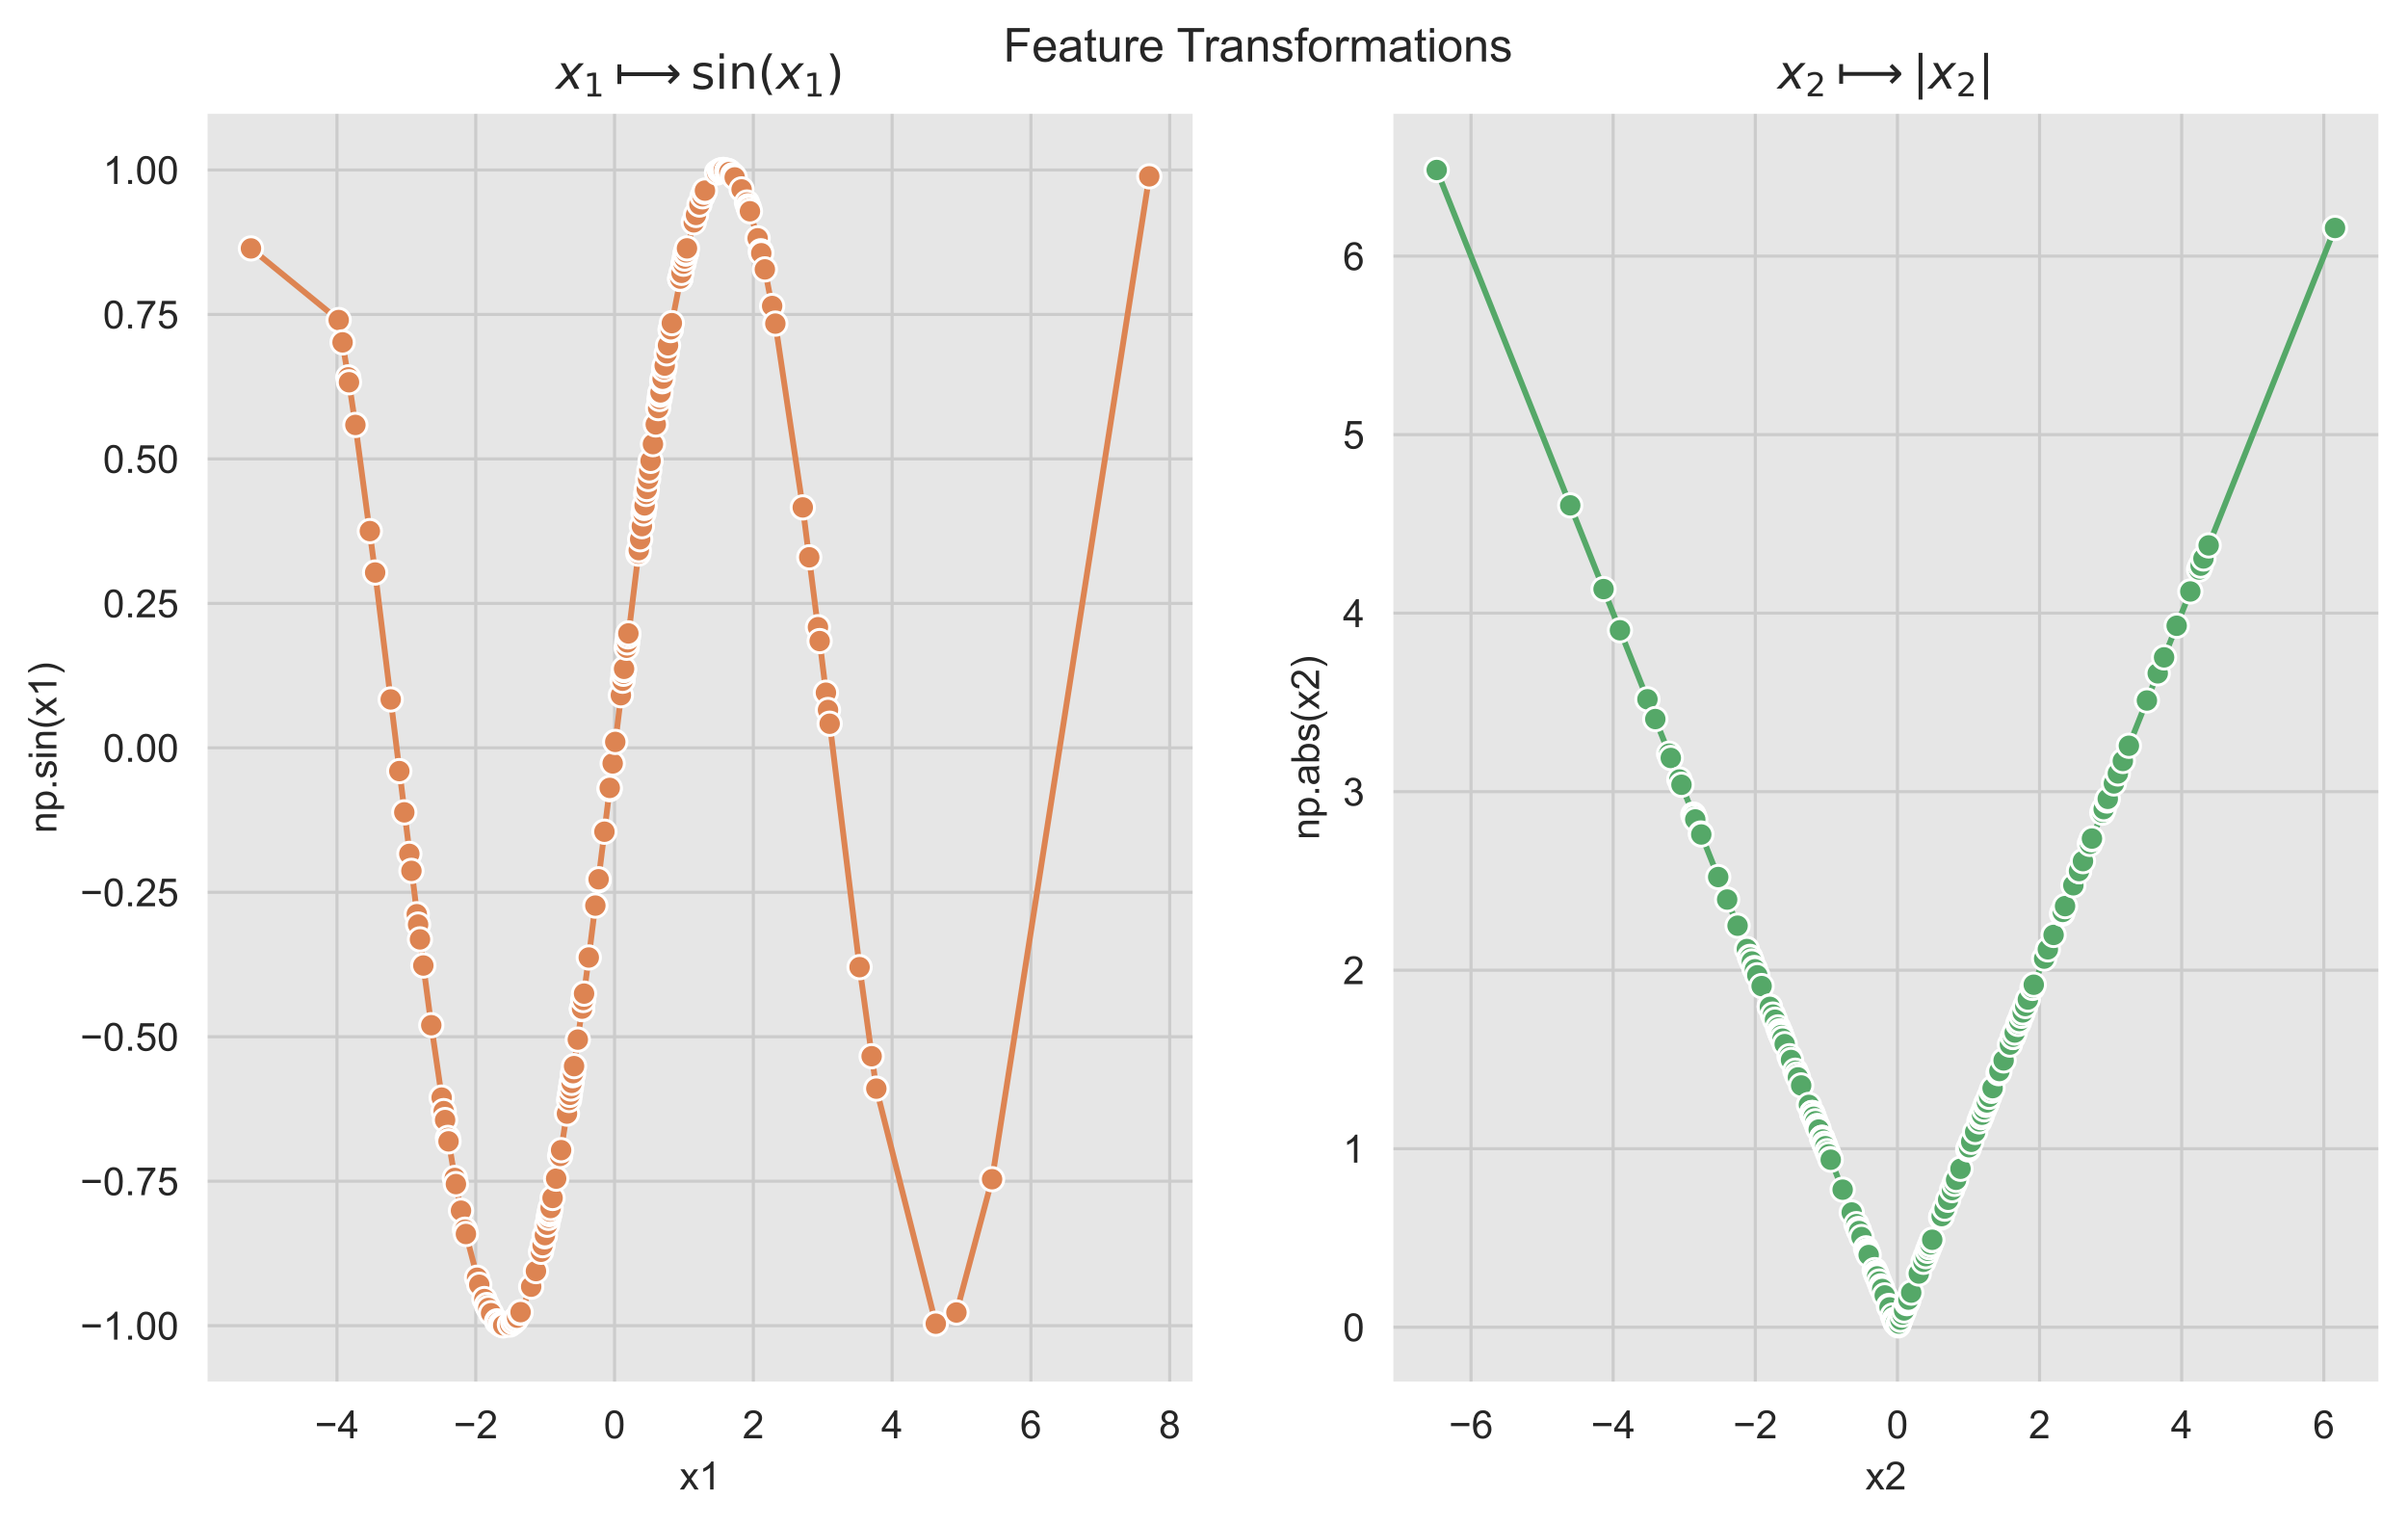 <?xml version="1.0" encoding="utf-8" standalone="no"?>
<!DOCTYPE svg PUBLIC "-//W3C//DTD SVG 1.1//EN"
  "http://www.w3.org/Graphics/SVG/1.1/DTD/svg11.dtd">
<!-- Created with matplotlib (https://matplotlib.org/) -->
<svg height="391.451pt" version="1.1" viewBox="0 0 618.086 391.451" width="618.086pt" xmlns="http://www.w3.org/2000/svg" xmlns:xlink="http://www.w3.org/1999/xlink">
 <defs>
  <style type="text/css">*{stroke-linecap:butt;stroke-linejoin:round;}</style>
 </defs>
 <g id="figure_1">
  <g id="patch_1">
   <path d="M 0 391.451 
L 618.086 391.451 
L 618.086 0 
L 0 0 
z
" style="fill:#ffffff;"/>
  </g>
  <g id="axes_1">
   <g id="patch_2">
    <path d="M 52.886 354.96 
L 306.522 354.96 
L 306.522 28.8 
L 52.886 28.8 
z
" style="fill:#e6e6e6;"/>
   </g>
   <g id="matplotlib.axis_1">
    <g id="xtick_1">
     <g id="line2d_1">
      <path clip-path="url(#pb7c152d8f0)" d="M 86.493 354.96 
L 86.493 28.8 
" style="fill:none;stroke:#cccccc;stroke-linecap:round;stroke-width:0.8;"/>
     </g>
     <g id="text_1">
      <!-- −4 -->
      <g style="fill:#262626;" transform="translate(80.792 369.118)scale(0.1 -0.1)">
       <defs>
        <path d="M 52.828 31.203 
L 5.562 31.203 
L 5.562 39.406 
L 52.828 39.406 
z
" id="ArialMT-8722"/>
        <path d="M 32.328 0 
L 32.328 17.141 
L 1.266 17.141 
L 1.266 25.203 
L 33.938 71.578 
L 41.109 71.578 
L 41.109 25.203 
L 50.781 25.203 
L 50.781 17.141 
L 41.109 17.141 
L 41.109 0 
z
M 32.328 25.203 
L 32.328 57.469 
L 9.906 25.203 
z
" id="ArialMT-52"/>
       </defs>
       <use xlink:href="#ArialMT-8722"/>
       <use x="58.398" xlink:href="#ArialMT-52"/>
      </g>
     </g>
    </g>
    <g id="xtick_2">
     <g id="line2d_2">
      <path clip-path="url(#pb7c152d8f0)" d="M 122.117 354.96 
L 122.117 28.8 
" style="fill:none;stroke:#cccccc;stroke-linecap:round;stroke-width:0.8;"/>
     </g>
     <g id="text_2">
      <!-- −2 -->
      <g style="fill:#262626;" transform="translate(116.417 369.118)scale(0.1 -0.1)">
       <defs>
        <path d="M 50.344 8.453 
L 50.344 0 
L 3.031 0 
Q 2.938 3.172 4.047 6.109 
Q 5.859 10.938 9.828 15.625 
Q 13.812 20.312 21.344 26.469 
Q 33.016 36.031 37.109 41.625 
Q 41.219 47.219 41.219 52.203 
Q 41.219 57.422 37.469 61 
Q 33.734 64.594 27.734 64.594 
Q 21.391 64.594 17.578 60.781 
Q 13.766 56.984 13.719 50.25 
L 4.688 51.172 
Q 5.609 61.281 11.656 66.578 
Q 17.719 71.875 27.938 71.875 
Q 38.234 71.875 44.234 66.156 
Q 50.25 60.453 50.25 52 
Q 50.25 47.703 48.484 43.547 
Q 46.734 39.406 42.656 34.812 
Q 38.578 30.219 29.109 22.219 
Q 21.188 15.578 18.938 13.203 
Q 16.703 10.844 15.234 8.453 
z
" id="ArialMT-50"/>
       </defs>
       <use xlink:href="#ArialMT-8722"/>
       <use x="58.398" xlink:href="#ArialMT-50"/>
      </g>
     </g>
    </g>
    <g id="xtick_3">
     <g id="line2d_3">
      <path clip-path="url(#pb7c152d8f0)" d="M 157.742 354.96 
L 157.742 28.8 
" style="fill:none;stroke:#cccccc;stroke-linecap:round;stroke-width:0.8;"/>
     </g>
     <g id="text_3">
      <!-- 0 -->
      <g style="fill:#262626;" transform="translate(154.961 369.118)scale(0.1 -0.1)">
       <defs>
        <path d="M 4.156 35.297 
Q 4.156 48 6.766 55.734 
Q 9.375 63.484 14.516 67.672 
Q 19.672 71.875 27.484 71.875 
Q 33.25 71.875 37.594 69.547 
Q 41.938 67.234 44.766 62.859 
Q 47.609 58.5 49.219 52.219 
Q 50.828 45.953 50.828 35.297 
Q 50.828 22.703 48.234 14.969 
Q 45.656 7.234 40.5 3 
Q 35.359 -1.219 27.484 -1.219 
Q 17.141 -1.219 11.234 6.203 
Q 4.156 15.141 4.156 35.297 
z
M 13.188 35.297 
Q 13.188 17.672 17.312 11.828 
Q 21.438 6 27.484 6 
Q 33.547 6 37.672 11.859 
Q 41.797 17.719 41.797 35.297 
Q 41.797 52.984 37.672 58.781 
Q 33.547 64.594 27.391 64.594 
Q 21.344 64.594 17.719 59.469 
Q 13.188 52.938 13.188 35.297 
z
" id="ArialMT-48"/>
       </defs>
       <use xlink:href="#ArialMT-48"/>
      </g>
     </g>
    </g>
    <g id="xtick_4">
     <g id="line2d_4">
      <path clip-path="url(#pb7c152d8f0)" d="M 193.366 354.96 
L 193.366 28.8 
" style="fill:none;stroke:#cccccc;stroke-linecap:round;stroke-width:0.8;"/>
     </g>
     <g id="text_4">
      <!-- 2 -->
      <g style="fill:#262626;" transform="translate(190.586 369.118)scale(0.1 -0.1)">
       <use xlink:href="#ArialMT-50"/>
      </g>
     </g>
    </g>
    <g id="xtick_5">
     <g id="line2d_5">
      <path clip-path="url(#pb7c152d8f0)" d="M 228.991 354.96 
L 228.991 28.8 
" style="fill:none;stroke:#cccccc;stroke-linecap:round;stroke-width:0.8;"/>
     </g>
     <g id="text_5">
      <!-- 4 -->
      <g style="fill:#262626;" transform="translate(226.21 369.118)scale(0.1 -0.1)">
       <use xlink:href="#ArialMT-52"/>
      </g>
     </g>
    </g>
    <g id="xtick_6">
     <g id="line2d_6">
      <path clip-path="url(#pb7c152d8f0)" d="M 264.615 354.96 
L 264.615 28.8 
" style="fill:none;stroke:#cccccc;stroke-linecap:round;stroke-width:0.8;"/>
     </g>
     <g id="text_6">
      <!-- 6 -->
      <g style="fill:#262626;" transform="translate(261.835 369.118)scale(0.1 -0.1)">
       <defs>
        <path d="M 49.75 54.047 
L 41.016 53.375 
Q 39.844 58.547 37.703 60.891 
Q 34.125 64.656 28.906 64.656 
Q 24.703 64.656 21.531 62.312 
Q 17.391 59.281 14.984 53.469 
Q 12.594 47.656 12.5 36.922 
Q 15.672 41.75 20.266 44.094 
Q 24.859 46.438 29.891 46.438 
Q 38.672 46.438 44.844 39.969 
Q 51.031 33.5 51.031 23.25 
Q 51.031 16.5 48.125 10.719 
Q 45.219 4.938 40.141 1.859 
Q 35.062 -1.219 28.609 -1.219 
Q 17.625 -1.219 10.688 6.859 
Q 3.766 14.938 3.766 33.5 
Q 3.766 54.25 11.422 63.672 
Q 18.109 71.875 29.438 71.875 
Q 37.891 71.875 43.281 67.141 
Q 48.688 62.406 49.75 54.047 
z
M 13.875 23.188 
Q 13.875 18.656 15.797 14.5 
Q 17.719 10.359 21.188 8.172 
Q 24.656 6 28.469 6 
Q 34.031 6 38.031 10.484 
Q 42.047 14.984 42.047 22.703 
Q 42.047 30.125 38.078 34.391 
Q 34.125 38.672 28.125 38.672 
Q 22.172 38.672 18.016 34.391 
Q 13.875 30.125 13.875 23.188 
z
" id="ArialMT-54"/>
       </defs>
       <use xlink:href="#ArialMT-54"/>
      </g>
     </g>
    </g>
    <g id="xtick_7">
     <g id="line2d_7">
      <path clip-path="url(#pb7c152d8f0)" d="M 300.24 354.96 
L 300.24 28.8 
" style="fill:none;stroke:#cccccc;stroke-linecap:round;stroke-width:0.8;"/>
     </g>
     <g id="text_7">
      <!-- 8 -->
      <g style="fill:#262626;" transform="translate(297.459 369.118)scale(0.1 -0.1)">
       <defs>
        <path d="M 17.672 38.812 
Q 12.203 40.828 9.562 44.531 
Q 6.938 48.25 6.938 53.422 
Q 6.938 61.234 12.547 66.547 
Q 18.172 71.875 27.484 71.875 
Q 36.859 71.875 42.578 66.422 
Q 48.297 60.984 48.297 53.172 
Q 48.297 48.188 45.672 44.5 
Q 43.062 40.828 37.75 38.812 
Q 44.344 36.672 47.781 31.875 
Q 51.219 27.094 51.219 20.453 
Q 51.219 11.281 44.719 5.031 
Q 38.234 -1.219 27.641 -1.219 
Q 17.047 -1.219 10.547 5.047 
Q 4.047 11.328 4.047 20.703 
Q 4.047 27.688 7.594 32.391 
Q 11.141 37.109 17.672 38.812 
z
M 15.922 53.719 
Q 15.922 48.641 19.188 45.406 
Q 22.469 42.188 27.688 42.188 
Q 32.766 42.188 36.016 45.375 
Q 39.266 48.578 39.266 53.219 
Q 39.266 58.062 35.906 61.359 
Q 32.562 64.656 27.594 64.656 
Q 22.562 64.656 19.234 61.422 
Q 15.922 58.203 15.922 53.719 
z
M 13.094 20.656 
Q 13.094 16.891 14.875 13.375 
Q 16.656 9.859 20.172 7.922 
Q 23.688 6 27.734 6 
Q 34.031 6 38.125 10.047 
Q 42.234 14.109 42.234 20.359 
Q 42.234 26.703 38.016 30.859 
Q 33.797 35.016 27.438 35.016 
Q 21.234 35.016 17.156 30.906 
Q 13.094 26.812 13.094 20.656 
z
" id="ArialMT-56"/>
       </defs>
       <use xlink:href="#ArialMT-56"/>
      </g>
     </g>
    </g>
    <g id="text_8">
     <!-- x1 -->
     <g style="fill:#262626;" transform="translate(174.424 382.263)scale(0.1 -0.1)">
      <defs>
       <path d="M 0.734 0 
L 19.672 26.953 
L 2.156 51.859 
L 13.141 51.859 
L 21.094 39.703 
Q 23.344 36.234 24.703 33.891 
Q 26.859 37.109 28.656 39.594 
L 37.406 51.859 
L 47.906 51.859 
L 29.984 27.438 
L 49.266 0 
L 38.484 0 
L 27.828 16.109 
L 25 20.453 
L 11.375 0 
z
" id="ArialMT-120"/>
       <path d="M 37.25 0 
L 28.469 0 
L 28.469 56 
Q 25.297 52.984 20.141 49.953 
Q 14.984 46.922 10.891 45.406 
L 10.891 53.906 
Q 18.266 57.375 23.781 62.297 
Q 29.297 67.234 31.594 71.875 
L 37.25 71.875 
z
" id="ArialMT-49"/>
      </defs>
      <use xlink:href="#ArialMT-120"/>
      <use x="50" xlink:href="#ArialMT-49"/>
     </g>
    </g>
   </g>
   <g id="matplotlib.axis_2">
    <g id="ytick_1">
     <g id="line2d_8">
      <path clip-path="url(#pb7c152d8f0)" d="M 52.886 340.219 
L 306.522 340.219 
" style="fill:none;stroke:#cccccc;stroke-linecap:round;stroke-width:0.8;"/>
     </g>
     <g id="text_9">
      <!-- −1.00 -->
      <g style="fill:#262626;" transform="translate(20.584 343.798)scale(0.1 -0.1)">
       <defs>
        <path d="M 9.078 0 
L 9.078 10.016 
L 19.094 10.016 
L 19.094 0 
z
" id="ArialMT-46"/>
       </defs>
       <use xlink:href="#ArialMT-8722"/>
       <use x="58.398" xlink:href="#ArialMT-49"/>
       <use x="114.014" xlink:href="#ArialMT-46"/>
       <use x="141.797" xlink:href="#ArialMT-48"/>
       <use x="197.412" xlink:href="#ArialMT-48"/>
      </g>
     </g>
    </g>
    <g id="ytick_2">
     <g id="line2d_9">
      <path clip-path="url(#pb7c152d8f0)" d="M 52.886 303.145 
L 306.522 303.145 
" style="fill:none;stroke:#cccccc;stroke-linecap:round;stroke-width:0.8;"/>
     </g>
     <g id="text_10">
      <!-- −0.75 -->
      <g style="fill:#262626;" transform="translate(20.584 306.724)scale(0.1 -0.1)">
       <defs>
        <path d="M 4.734 62.203 
L 4.734 70.656 
L 51.078 70.656 
L 51.078 63.812 
Q 44.234 56.547 37.516 44.484 
Q 30.812 32.422 27.156 19.672 
Q 24.516 10.688 23.781 0 
L 14.75 0 
Q 14.891 8.453 18.062 20.406 
Q 21.234 32.375 27.172 43.484 
Q 33.109 54.594 39.797 62.203 
z
" id="ArialMT-55"/>
        <path d="M 4.156 18.75 
L 13.375 19.531 
Q 14.406 12.797 18.141 9.391 
Q 21.875 6 27.156 6 
Q 33.5 6 37.891 10.781 
Q 42.281 15.578 42.281 23.484 
Q 42.281 31 38.062 35.344 
Q 33.844 39.703 27 39.703 
Q 22.75 39.703 19.328 37.766 
Q 15.922 35.844 13.969 32.766 
L 5.719 33.844 
L 12.641 70.609 
L 48.25 70.609 
L 48.25 62.203 
L 19.672 62.203 
L 15.828 42.969 
Q 22.266 47.469 29.344 47.469 
Q 38.719 47.469 45.156 40.969 
Q 51.609 34.469 51.609 24.266 
Q 51.609 14.547 45.953 7.469 
Q 39.062 -1.219 27.156 -1.219 
Q 17.391 -1.219 11.203 4.25 
Q 5.031 9.719 4.156 18.75 
z
" id="ArialMT-53"/>
       </defs>
       <use xlink:href="#ArialMT-8722"/>
       <use x="58.398" xlink:href="#ArialMT-48"/>
       <use x="114.014" xlink:href="#ArialMT-46"/>
       <use x="141.797" xlink:href="#ArialMT-55"/>
       <use x="197.412" xlink:href="#ArialMT-53"/>
      </g>
     </g>
    </g>
    <g id="ytick_3">
     <g id="line2d_10">
      <path clip-path="url(#pb7c152d8f0)" d="M 52.886 266.07 
L 306.522 266.07 
" style="fill:none;stroke:#cccccc;stroke-linecap:round;stroke-width:0.8;"/>
     </g>
     <g id="text_11">
      <!-- −0.50 -->
      <g style="fill:#262626;" transform="translate(20.584 269.649)scale(0.1 -0.1)">
       <use xlink:href="#ArialMT-8722"/>
       <use x="58.398" xlink:href="#ArialMT-48"/>
       <use x="114.014" xlink:href="#ArialMT-46"/>
       <use x="141.797" xlink:href="#ArialMT-53"/>
       <use x="197.412" xlink:href="#ArialMT-48"/>
      </g>
     </g>
    </g>
    <g id="ytick_4">
     <g id="line2d_11">
      <path clip-path="url(#pb7c152d8f0)" d="M 52.886 228.996 
L 306.522 228.996 
" style="fill:none;stroke:#cccccc;stroke-linecap:round;stroke-width:0.8;"/>
     </g>
     <g id="text_12">
      <!-- −0.25 -->
      <g style="fill:#262626;" transform="translate(20.584 232.575)scale(0.1 -0.1)">
       <use xlink:href="#ArialMT-8722"/>
       <use x="58.398" xlink:href="#ArialMT-48"/>
       <use x="114.014" xlink:href="#ArialMT-46"/>
       <use x="141.797" xlink:href="#ArialMT-50"/>
       <use x="197.412" xlink:href="#ArialMT-53"/>
      </g>
     </g>
    </g>
    <g id="ytick_5">
     <g id="line2d_12">
      <path clip-path="url(#pb7c152d8f0)" d="M 52.886 191.922 
L 306.522 191.922 
" style="fill:none;stroke:#cccccc;stroke-linecap:round;stroke-width:0.8;"/>
     </g>
     <g id="text_13">
      <!-- 0.00 -->
      <g style="fill:#262626;" transform="translate(26.425 195.501)scale(0.1 -0.1)">
       <use xlink:href="#ArialMT-48"/>
       <use x="55.615" xlink:href="#ArialMT-46"/>
       <use x="83.398" xlink:href="#ArialMT-48"/>
       <use x="139.014" xlink:href="#ArialMT-48"/>
      </g>
     </g>
    </g>
    <g id="ytick_6">
     <g id="line2d_13">
      <path clip-path="url(#pb7c152d8f0)" d="M 52.886 154.848 
L 306.522 154.848 
" style="fill:none;stroke:#cccccc;stroke-linecap:round;stroke-width:0.8;"/>
     </g>
     <g id="text_14">
      <!-- 0.25 -->
      <g style="fill:#262626;" transform="translate(26.425 158.426)scale(0.1 -0.1)">
       <use xlink:href="#ArialMT-48"/>
       <use x="55.615" xlink:href="#ArialMT-46"/>
       <use x="83.398" xlink:href="#ArialMT-50"/>
       <use x="139.014" xlink:href="#ArialMT-53"/>
      </g>
     </g>
    </g>
    <g id="ytick_7">
     <g id="line2d_14">
      <path clip-path="url(#pb7c152d8f0)" d="M 52.886 117.773 
L 306.522 117.773 
" style="fill:none;stroke:#cccccc;stroke-linecap:round;stroke-width:0.8;"/>
     </g>
     <g id="text_15">
      <!-- 0.50 -->
      <g style="fill:#262626;" transform="translate(26.425 121.352)scale(0.1 -0.1)">
       <use xlink:href="#ArialMT-48"/>
       <use x="55.615" xlink:href="#ArialMT-46"/>
       <use x="83.398" xlink:href="#ArialMT-53"/>
       <use x="139.014" xlink:href="#ArialMT-48"/>
      </g>
     </g>
    </g>
    <g id="ytick_8">
     <g id="line2d_15">
      <path clip-path="url(#pb7c152d8f0)" d="M 52.886 80.699 
L 306.522 80.699 
" style="fill:none;stroke:#cccccc;stroke-linecap:round;stroke-width:0.8;"/>
     </g>
     <g id="text_16">
      <!-- 0.75 -->
      <g style="fill:#262626;" transform="translate(26.425 84.278)scale(0.1 -0.1)">
       <use xlink:href="#ArialMT-48"/>
       <use x="55.615" xlink:href="#ArialMT-46"/>
       <use x="83.398" xlink:href="#ArialMT-55"/>
       <use x="139.014" xlink:href="#ArialMT-53"/>
      </g>
     </g>
    </g>
    <g id="ytick_9">
     <g id="line2d_16">
      <path clip-path="url(#pb7c152d8f0)" d="M 52.886 43.625 
L 306.522 43.625 
" style="fill:none;stroke:#cccccc;stroke-linecap:round;stroke-width:0.8;"/>
     </g>
     <g id="text_17">
      <!-- 1.00 -->
      <g style="fill:#262626;" transform="translate(26.425 47.204)scale(0.1 -0.1)">
       <use xlink:href="#ArialMT-49"/>
       <use x="55.615" xlink:href="#ArialMT-46"/>
       <use x="83.398" xlink:href="#ArialMT-48"/>
       <use x="139.014" xlink:href="#ArialMT-48"/>
      </g>
     </g>
    </g>
    <g id="text_18">
     <!-- np.sin(x1) -->
     <g style="fill:#262626;" transform="translate(14.48 213.832)rotate(-90)scale(0.1 -0.1)">
      <defs>
       <path d="M 6.594 0 
L 6.594 51.859 
L 14.5 51.859 
L 14.5 44.484 
Q 20.219 53.031 31 53.031 
Q 35.688 53.031 39.625 51.344 
Q 43.562 49.656 45.516 46.922 
Q 47.469 44.188 48.25 40.438 
Q 48.734 37.984 48.734 31.891 
L 48.734 0 
L 39.938 0 
L 39.938 31.547 
Q 39.938 36.922 38.906 39.578 
Q 37.891 42.234 35.281 43.812 
Q 32.672 45.406 29.156 45.406 
Q 23.531 45.406 19.453 41.844 
Q 15.375 38.281 15.375 28.328 
L 15.375 0 
z
" id="ArialMT-110"/>
       <path d="M 6.594 -19.875 
L 6.594 51.859 
L 14.594 51.859 
L 14.594 45.125 
Q 17.438 49.078 21 51.047 
Q 24.562 53.031 29.641 53.031 
Q 36.281 53.031 41.359 49.609 
Q 46.438 46.188 49.016 39.953 
Q 51.609 33.734 51.609 26.312 
Q 51.609 18.359 48.75 11.984 
Q 45.906 5.609 40.453 2.219 
Q 35.016 -1.172 29 -1.172 
Q 24.609 -1.172 21.109 0.688 
Q 17.625 2.547 15.375 5.375 
L 15.375 -19.875 
z
M 14.547 25.641 
Q 14.547 15.625 18.594 10.844 
Q 22.656 6.062 28.422 6.062 
Q 34.281 6.062 38.453 11.016 
Q 42.625 15.969 42.625 26.375 
Q 42.625 36.281 38.547 41.203 
Q 34.469 46.141 28.812 46.141 
Q 23.188 46.141 18.859 40.891 
Q 14.547 35.641 14.547 25.641 
z
" id="ArialMT-112"/>
       <path d="M 3.078 15.484 
L 11.766 16.844 
Q 12.5 11.625 15.844 8.844 
Q 19.188 6.062 25.203 6.062 
Q 31.25 6.062 34.172 8.516 
Q 37.109 10.984 37.109 14.312 
Q 37.109 17.281 34.516 19 
Q 32.719 20.172 25.531 21.969 
Q 15.875 24.422 12.141 26.203 
Q 8.406 27.984 6.469 31.125 
Q 4.547 34.281 4.547 38.094 
Q 4.547 41.547 6.125 44.5 
Q 7.719 47.469 10.453 49.422 
Q 12.5 50.922 16.031 51.969 
Q 19.578 53.031 23.641 53.031 
Q 29.734 53.031 34.344 51.266 
Q 38.969 49.516 41.156 46.5 
Q 43.359 43.5 44.188 38.484 
L 35.594 37.312 
Q 35.016 41.312 32.203 43.547 
Q 29.391 45.797 24.266 45.797 
Q 18.219 45.797 15.625 43.797 
Q 13.031 41.797 13.031 39.109 
Q 13.031 37.406 14.109 36.031 
Q 15.188 34.625 17.484 33.688 
Q 18.797 33.203 25.25 31.453 
Q 34.578 28.953 38.25 27.359 
Q 41.938 25.781 44.031 22.75 
Q 46.141 19.734 46.141 15.234 
Q 46.141 10.844 43.578 6.953 
Q 41.016 3.078 36.172 0.953 
Q 31.344 -1.172 25.25 -1.172 
Q 15.141 -1.172 9.844 3.031 
Q 4.547 7.234 3.078 15.484 
z
" id="ArialMT-115"/>
       <path d="M 6.641 61.469 
L 6.641 71.578 
L 15.438 71.578 
L 15.438 61.469 
z
M 6.641 0 
L 6.641 51.859 
L 15.438 51.859 
L 15.438 0 
z
" id="ArialMT-105"/>
       <path d="M 23.391 -21.047 
Q 16.109 -11.859 11.078 0.438 
Q 6.062 12.75 6.062 25.922 
Q 6.062 37.547 9.812 48.188 
Q 14.203 60.547 23.391 72.797 
L 29.688 72.797 
Q 23.781 62.641 21.875 58.297 
Q 18.891 51.562 17.188 44.234 
Q 15.094 35.109 15.094 25.875 
Q 15.094 2.391 29.688 -21.047 
z
" id="ArialMT-40"/>
       <path d="M 12.359 -21.047 
L 6.062 -21.047 
Q 20.656 2.391 20.656 25.875 
Q 20.656 35.062 18.562 44.094 
Q 16.891 51.422 13.922 58.156 
Q 12.016 62.547 6.062 72.797 
L 12.359 72.797 
Q 21.531 60.547 25.922 48.188 
Q 29.688 37.547 29.688 25.922 
Q 29.688 12.75 24.625 0.438 
Q 19.578 -11.859 12.359 -21.047 
z
" id="ArialMT-41"/>
      </defs>
      <use xlink:href="#ArialMT-110"/>
      <use x="55.615" xlink:href="#ArialMT-112"/>
      <use x="111.23" xlink:href="#ArialMT-46"/>
      <use x="139.014" xlink:href="#ArialMT-115"/>
      <use x="189.014" xlink:href="#ArialMT-105"/>
      <use x="211.23" xlink:href="#ArialMT-110"/>
      <use x="266.846" xlink:href="#ArialMT-40"/>
      <use x="300.146" xlink:href="#ArialMT-120"/>
      <use x="350.146" xlink:href="#ArialMT-49"/>
      <use x="405.762" xlink:href="#ArialMT-41"/>
     </g>
    </g>
   </g>
   <g id="line2d_17">
    <path clip-path="url(#pb7c152d8f0)" d="M 64.415 63.753 
L 86.936 82.135 
L 89.387 96.846 
L 91.222 109.053 
L 96.293 146.931 
L 108.663 247.788 
L 110.701 263.108 
L 114.25 287.447 
L 116.738 302.311 
L 118.329 310.704 
L 119.592 316.694 
L 123.019 329.719 
L 124.988 334.923 
L 126.053 337.015 
L 127.845 339.361 
L 128.679 339.945 
L 129.161 340.135 
L 130.89 339.922 
L 131.723 339.322 
L 132.732 338.164 
L 133.627 336.743 
L 136.344 330.209 
L 137.568 326.207 
L 139.806 317.264 
L 141.332 310.022 
L 142.757 302.478 
L 144.024 295.174 
L 147.015 275.927 
L 149.401 258.855 
L 151.128 245.731 
L 155.147 213.446 
L 164.319 138.397 
L 167 118.266 
L 169.543 100.703 
L 171.469 88.619 
L 172.447 82.934 
L 175.437 67.663 
L 176.336 63.739 
L 178.648 55.163 
L 180.325 50.378 
L 180.947 48.919 
L 184.049 44.277 
L 185.081 43.72 
L 185.781 43.625 
L 187.045 44.034 
L 187.21 44.142 
L 188.251 45.117 
L 188.584 45.536 
L 190.353 48.609 
L 192.249 53.473 
L 192.495 54.22 
L 194.471 61.158 
L 196.325 69.135 
L 199.016 83.051 
L 206.057 130.221 
L 210.391 164.526 
L 220.635 248.209 
L 224.936 279.384 
L 240.2 339.708 
L 245.494 336.833 
L 254.646 302.632 
L 294.993 45.257 
L 294.993 45.257 
" style="fill:none;stroke:#dd8452;stroke-linecap:round;stroke-width:1.5;"/>
    <defs>
     <path d="M 0 3 
C 0.796 3 1.559 2.684 2.121 2.121 
C 2.684 1.559 3 0.796 3 0 
C 3 -0.796 2.684 -1.559 2.121 -2.121 
C 1.559 -2.684 0.796 -3 0 -3 
C -0.796 -3 -1.559 -2.684 -2.121 -2.121 
C -2.684 -1.559 -3 -0.796 -3 0 
C -3 0.796 -2.684 1.559 -2.121 2.121 
C -1.559 2.684 -0.796 3 0 3 
z
" id="m04110895f4" style="stroke:#ffffff;stroke-width:0.75;"/>
    </defs>
    <g clip-path="url(#pb7c152d8f0)">
     <use style="fill:#dd8452;stroke:#ffffff;stroke-width:0.75;" x="64.415" xlink:href="#m04110895f4" y="63.753"/>
     <use style="fill:#dd8452;stroke:#ffffff;stroke-width:0.75;" x="86.936" xlink:href="#m04110895f4" y="82.135"/>
     <use style="fill:#dd8452;stroke:#ffffff;stroke-width:0.75;" x="87.93" xlink:href="#m04110895f4" y="87.865"/>
     <use style="fill:#dd8452;stroke:#ffffff;stroke-width:0.75;" x="89.387" xlink:href="#m04110895f4" y="96.846"/>
     <use style="fill:#dd8452;stroke:#ffffff;stroke-width:0.75;" x="89.582" xlink:href="#m04110895f4" y="98.102"/>
     <use style="fill:#dd8452;stroke:#ffffff;stroke-width:0.75;" x="91.222" xlink:href="#m04110895f4" y="109.053"/>
     <use style="fill:#dd8452;stroke:#ffffff;stroke-width:0.75;" x="94.935" xlink:href="#m04110895f4" y="136.298"/>
     <use style="fill:#dd8452;stroke:#ffffff;stroke-width:0.75;" x="96.293" xlink:href="#m04110895f4" y="146.931"/>
     <use style="fill:#dd8452;stroke:#ffffff;stroke-width:0.75;" x="100.29" xlink:href="#m04110895f4" y="179.503"/>
     <use style="fill:#dd8452;stroke:#ffffff;stroke-width:0.75;" x="102.5" xlink:href="#m04110895f4" y="197.892"/>
     <use style="fill:#dd8452;stroke:#ffffff;stroke-width:0.75;" x="103.776" xlink:href="#m04110895f4" y="208.481"/>
     <use style="fill:#dd8452;stroke:#ffffff;stroke-width:0.75;" x="105.07" xlink:href="#m04110895f4" y="219.135"/>
     <use style="fill:#dd8452;stroke:#ffffff;stroke-width:0.75;" x="105.605" xlink:href="#m04110895f4" y="223.497"/>
     <use style="fill:#dd8452;stroke:#ffffff;stroke-width:0.75;" x="106.986" xlink:href="#m04110895f4" y="234.626"/>
     <use style="fill:#dd8452;stroke:#ffffff;stroke-width:0.75;" x="107.32" xlink:href="#m04110895f4" y="237.281"/>
     <use style="fill:#dd8452;stroke:#ffffff;stroke-width:0.75;" x="107.802" xlink:href="#m04110895f4" y="241.082"/>
     <use style="fill:#dd8452;stroke:#ffffff;stroke-width:0.75;" x="108.663" xlink:href="#m04110895f4" y="247.788"/>
     <use style="fill:#dd8452;stroke:#ffffff;stroke-width:0.75;" x="110.701" xlink:href="#m04110895f4" y="263.108"/>
     <use style="fill:#dd8452;stroke:#ffffff;stroke-width:0.75;" x="113.363" xlink:href="#m04110895f4" y="281.683"/>
     <use style="fill:#dd8452;stroke:#ffffff;stroke-width:0.75;" x="113.893" xlink:href="#m04110895f4" y="285.154"/>
     <use style="fill:#dd8452;stroke:#ffffff;stroke-width:0.75;" x="114.25" xlink:href="#m04110895f4" y="287.447"/>
     <use style="fill:#dd8452;stroke:#ffffff;stroke-width:0.75;" x="114.982" xlink:href="#m04110895f4" y="292.026"/>
     <use style="fill:#dd8452;stroke:#ffffff;stroke-width:0.75;" x="115.128" xlink:href="#m04110895f4" y="292.918"/>
     <use style="fill:#dd8452;stroke:#ffffff;stroke-width:0.75;" x="116.738" xlink:href="#m04110895f4" y="302.311"/>
     <use style="fill:#dd8452;stroke:#ffffff;stroke-width:0.75;" x="117.024" xlink:href="#m04110895f4" y="303.886"/>
     <use style="fill:#dd8452;stroke:#ffffff;stroke-width:0.75;" x="118.329" xlink:href="#m04110895f4" y="310.704"/>
     <use style="fill:#dd8452;stroke:#ffffff;stroke-width:0.75;" x="119.348" xlink:href="#m04110895f4" y="315.584"/>
     <use style="fill:#dd8452;stroke:#ffffff;stroke-width:0.75;" x="119.592" xlink:href="#m04110895f4" y="316.694"/>
     <use style="fill:#dd8452;stroke:#ffffff;stroke-width:0.75;" x="122.455" xlink:href="#m04110895f4" y="327.912"/>
     <use style="fill:#dd8452;stroke:#ffffff;stroke-width:0.75;" x="123.019" xlink:href="#m04110895f4" y="329.719"/>
     <use style="fill:#dd8452;stroke:#ffffff;stroke-width:0.75;" x="124.332" xlink:href="#m04110895f4" y="333.381"/>
     <use style="fill:#dd8452;stroke:#ffffff;stroke-width:0.75;" x="124.988" xlink:href="#m04110895f4" y="334.923"/>
     <use style="fill:#dd8452;stroke:#ffffff;stroke-width:0.75;" x="125.345" xlink:href="#m04110895f4" y="335.683"/>
     <use style="fill:#dd8452;stroke:#ffffff;stroke-width:0.75;" x="126.053" xlink:href="#m04110895f4" y="337.015"/>
     <use style="fill:#dd8452;stroke:#ffffff;stroke-width:0.75;" x="127.575" xlink:href="#m04110895f4" y="339.102"/>
     <use style="fill:#dd8452;stroke:#ffffff;stroke-width:0.75;" x="127.845" xlink:href="#m04110895f4" y="339.361"/>
     <use style="fill:#dd8452;stroke:#ffffff;stroke-width:0.75;" x="128.506" xlink:href="#m04110895f4" y="339.85"/>
     <use style="fill:#dd8452;stroke:#ffffff;stroke-width:0.75;" x="128.679" xlink:href="#m04110895f4" y="339.945"/>
     <use style="fill:#dd8452;stroke:#ffffff;stroke-width:0.75;" x="129.161" xlink:href="#m04110895f4" y="340.135"/>
     <use style="fill:#dd8452;stroke:#ffffff;stroke-width:0.75;" x="130.89" xlink:href="#m04110895f4" y="339.922"/>
     <use style="fill:#dd8452;stroke:#ffffff;stroke-width:0.75;" x="131.723" xlink:href="#m04110895f4" y="339.322"/>
     <use style="fill:#dd8452;stroke:#ffffff;stroke-width:0.75;" x="132.26" xlink:href="#m04110895f4" y="338.764"/>
     <use style="fill:#dd8452;stroke:#ffffff;stroke-width:0.75;" x="132.293" xlink:href="#m04110895f4" y="338.724"/>
     <use style="fill:#dd8452;stroke:#ffffff;stroke-width:0.75;" x="132.732" xlink:href="#m04110895f4" y="338.164"/>
     <use style="fill:#dd8452;stroke:#ffffff;stroke-width:0.75;" x="133.516" xlink:href="#m04110895f4" y="336.938"/>
     <use style="fill:#dd8452;stroke:#ffffff;stroke-width:0.75;" x="133.627" xlink:href="#m04110895f4" y="336.743"/>
     <use style="fill:#dd8452;stroke:#ffffff;stroke-width:0.75;" x="136.344" xlink:href="#m04110895f4" y="330.209"/>
     <use style="fill:#dd8452;stroke:#ffffff;stroke-width:0.75;" x="137.568" xlink:href="#m04110895f4" y="326.207"/>
     <use style="fill:#dd8452;stroke:#ffffff;stroke-width:0.75;" x="138.869" xlink:href="#m04110895f4" y="321.255"/>
     <use style="fill:#dd8452;stroke:#ffffff;stroke-width:0.75;" x="139.279" xlink:href="#m04110895f4" y="319.553"/>
     <use style="fill:#dd8452;stroke:#ffffff;stroke-width:0.75;" x="139.806" xlink:href="#m04110895f4" y="317.264"/>
     <use style="fill:#dd8452;stroke:#ffffff;stroke-width:0.75;" x="139.867" xlink:href="#m04110895f4" y="316.99"/>
     <use style="fill:#dd8452;stroke:#ffffff;stroke-width:0.75;" x="140.451" xlink:href="#m04110895f4" y="314.311"/>
     <use style="fill:#dd8452;stroke:#ffffff;stroke-width:0.75;" x="140.822" xlink:href="#m04110895f4" y="312.54"/>
     <use style="fill:#dd8452;stroke:#ffffff;stroke-width:0.75;" x="141.017" xlink:href="#m04110895f4" y="311.588"/>
     <use style="fill:#dd8452;stroke:#ffffff;stroke-width:0.75;" x="141.151" xlink:href="#m04110895f4" y="310.929"/>
     <use style="fill:#dd8452;stroke:#ffffff;stroke-width:0.75;" x="141.332" xlink:href="#m04110895f4" y="310.022"/>
     <use style="fill:#dd8452;stroke:#ffffff;stroke-width:0.75;" x="141.835" xlink:href="#m04110895f4" y="307.442"/>
     <use style="fill:#dd8452;stroke:#ffffff;stroke-width:0.75;" x="142.757" xlink:href="#m04110895f4" y="302.478"/>
     <use style="fill:#dd8452;stroke:#ffffff;stroke-width:0.75;" x="143.773" xlink:href="#m04110895f4" y="296.66"/>
     <use style="fill:#dd8452;stroke:#ffffff;stroke-width:0.75;" x="144.024" xlink:href="#m04110895f4" y="295.174"/>
     <use style="fill:#dd8452;stroke:#ffffff;stroke-width:0.75;" x="145.533" xlink:href="#m04110895f4" y="285.795"/>
     <use style="fill:#dd8452;stroke:#ffffff;stroke-width:0.75;" x="146.069" xlink:href="#m04110895f4" y="282.297"/>
     <use style="fill:#dd8452;stroke:#ffffff;stroke-width:0.75;" x="146.269" xlink:href="#m04110895f4" y="280.974"/>
     <use style="fill:#dd8452;stroke:#ffffff;stroke-width:0.75;" x="146.511" xlink:href="#m04110895f4" y="279.355"/>
     <use style="fill:#dd8452;stroke:#ffffff;stroke-width:0.75;" x="146.726" xlink:href="#m04110895f4" y="277.897"/>
     <use style="fill:#dd8452;stroke:#ffffff;stroke-width:0.75;" x="147.015" xlink:href="#m04110895f4" y="275.927"/>
     <use style="fill:#dd8452;stroke:#ffffff;stroke-width:0.75;" x="147.09" xlink:href="#m04110895f4" y="275.414"/>
     <use style="fill:#dd8452;stroke:#ffffff;stroke-width:0.75;" x="147.35" xlink:href="#m04110895f4" y="273.612"/>
     <use style="fill:#dd8452;stroke:#ffffff;stroke-width:0.75;" x="148.314" xlink:href="#m04110895f4" y="266.803"/>
     <use style="fill:#dd8452;stroke:#ffffff;stroke-width:0.75;" x="149.385" xlink:href="#m04110895f4" y="258.974"/>
     <use style="fill:#dd8452;stroke:#ffffff;stroke-width:0.75;" x="149.4" xlink:href="#m04110895f4" y="258.86"/>
     <use style="fill:#dd8452;stroke:#ffffff;stroke-width:0.75;" x="149.401" xlink:href="#m04110895f4" y="258.855"/>
     <use style="fill:#dd8452;stroke:#ffffff;stroke-width:0.75;" x="149.699" xlink:href="#m04110895f4" y="256.633"/>
     <use style="fill:#dd8452;stroke:#ffffff;stroke-width:0.75;" x="149.916" xlink:href="#m04110895f4" y="254.999"/>
     <use style="fill:#dd8452;stroke:#ffffff;stroke-width:0.75;" x="151.128" xlink:href="#m04110895f4" y="245.731"/>
     <use style="fill:#dd8452;stroke:#ffffff;stroke-width:0.75;" x="152.816" xlink:href="#m04110895f4" y="232.41"/>
     <use style="fill:#dd8452;stroke:#ffffff;stroke-width:0.75;" x="153.622" xlink:href="#m04110895f4" y="225.917"/>
     <use style="fill:#dd8452;stroke:#ffffff;stroke-width:0.75;" x="153.654" xlink:href="#m04110895f4" y="225.654"/>
     <use style="fill:#dd8452;stroke:#ffffff;stroke-width:0.75;" x="155.147" xlink:href="#m04110895f4" y="213.446"/>
     <use style="fill:#dd8452;stroke:#ffffff;stroke-width:0.75;" x="156.466" xlink:href="#m04110895f4" y="202.539"/>
     <use style="fill:#dd8452;stroke:#ffffff;stroke-width:0.75;" x="156.505" xlink:href="#m04110895f4" y="202.209"/>
     <use style="fill:#dd8452;stroke:#ffffff;stroke-width:0.75;" x="157.261" xlink:href="#m04110895f4" y="195.925"/>
     <use style="fill:#dd8452;stroke:#ffffff;stroke-width:0.75;" x="157.924" xlink:href="#m04110895f4" y="190.405"/>
     <use style="fill:#dd8452;stroke:#ffffff;stroke-width:0.75;" x="159.365" xlink:href="#m04110895f4" y="178.424"/>
     <use style="fill:#dd8452;stroke:#ffffff;stroke-width:0.75;" x="159.816" xlink:href="#m04110895f4" y="174.696"/>
     <use style="fill:#dd8452;stroke:#ffffff;stroke-width:0.75;" x="160.032" xlink:href="#m04110895f4" y="172.909"/>
     <use style="fill:#dd8452;stroke:#ffffff;stroke-width:0.75;" x="160.148" xlink:href="#m04110895f4" y="171.954"/>
     <use style="fill:#dd8452;stroke:#ffffff;stroke-width:0.75;" x="160.184" xlink:href="#m04110895f4" y="171.65"/>
     <use style="fill:#dd8452;stroke:#ffffff;stroke-width:0.75;" x="160.843" xlink:href="#m04110895f4" y="166.234"/>
     <use style="fill:#dd8452;stroke:#ffffff;stroke-width:0.75;" x="161.011" xlink:href="#m04110895f4" y="164.859"/>
     <use style="fill:#dd8452;stroke:#ffffff;stroke-width:0.75;" x="161.2" xlink:href="#m04110895f4" y="163.31"/>
     <use style="fill:#dd8452;stroke:#ffffff;stroke-width:0.75;" x="161.292" xlink:href="#m04110895f4" y="162.561"/>
     <use style="fill:#dd8452;stroke:#ffffff;stroke-width:0.75;" x="163.847" xlink:href="#m04110895f4" y="142.084"/>
     <use style="fill:#dd8452;stroke:#ffffff;stroke-width:0.75;" x="163.961" xlink:href="#m04110895f4" y="141.189"/>
     <use style="fill:#dd8452;stroke:#ffffff;stroke-width:0.75;" x="164.319" xlink:href="#m04110895f4" y="138.397"/>
     <use style="fill:#dd8452;stroke:#ffffff;stroke-width:0.75;" x="164.755" xlink:href="#m04110895f4" y="135.031"/>
     <use style="fill:#dd8452;stroke:#ffffff;stroke-width:0.75;" x="165.183" xlink:href="#m04110895f4" y="131.76"/>
     <use style="fill:#dd8452;stroke:#ffffff;stroke-width:0.75;" x="165.369" xlink:href="#m04110895f4" y="130.345"/>
     <use style="fill:#dd8452;stroke:#ffffff;stroke-width:0.75;" x="165.453" xlink:href="#m04110895f4" y="129.708"/>
     <use style="fill:#dd8452;stroke:#ffffff;stroke-width:0.75;" x="165.845" xlink:href="#m04110895f4" y="126.761"/>
     <use style="fill:#dd8452;stroke:#ffffff;stroke-width:0.75;" x="166.016" xlink:href="#m04110895f4" y="125.487"/>
     <use style="fill:#dd8452;stroke:#ffffff;stroke-width:0.75;" x="166.362" xlink:href="#m04110895f4" y="122.926"/>
     <use style="fill:#dd8452;stroke:#ffffff;stroke-width:0.75;" x="166.666" xlink:href="#m04110895f4" y="120.696"/>
     <use style="fill:#dd8452;stroke:#ffffff;stroke-width:0.75;" x="167" xlink:href="#m04110895f4" y="118.266"/>
     <use style="fill:#dd8452;stroke:#ffffff;stroke-width:0.75;" x="167.599" xlink:href="#m04110895f4" y="113.982"/>
     <use style="fill:#dd8452;stroke:#ffffff;stroke-width:0.75;" x="168.322" xlink:href="#m04110895f4" y="108.927"/>
     <use style="fill:#dd8452;stroke:#ffffff;stroke-width:0.75;" x="168.937" xlink:href="#m04110895f4" y="104.734"/>
     <use style="fill:#dd8452;stroke:#ffffff;stroke-width:0.75;" x="169.287" xlink:href="#m04110895f4" y="102.391"/>
     <use style="fill:#dd8452;stroke:#ffffff;stroke-width:0.75;" x="169.453" xlink:href="#m04110895f4" y="101.291"/>
     <use style="fill:#dd8452;stroke:#ffffff;stroke-width:0.75;" x="169.543" xlink:href="#m04110895f4" y="100.703"/>
     <use style="fill:#dd8452;stroke:#ffffff;stroke-width:0.75;" x="169.983" xlink:href="#m04110895f4" y="97.842"/>
     <use style="fill:#dd8452;stroke:#ffffff;stroke-width:0.75;" x="170.084" xlink:href="#m04110895f4" y="97.194"/>
     <use style="fill:#dd8452;stroke:#ffffff;stroke-width:0.75;" x="170.464" xlink:href="#m04110895f4" y="94.782"/>
     <use style="fill:#dd8452;stroke:#ffffff;stroke-width:0.75;" x="170.616" xlink:href="#m04110895f4" y="93.826"/>
     <use style="fill:#dd8452;stroke:#ffffff;stroke-width:0.75;" x="171.126" xlink:href="#m04110895f4" y="90.685"/>
     <use style="fill:#dd8452;stroke:#ffffff;stroke-width:0.75;" x="171.469" xlink:href="#m04110895f4" y="88.619"/>
     <use style="fill:#dd8452;stroke:#ffffff;stroke-width:0.75;" x="172.136" xlink:href="#m04110895f4" y="84.706"/>
     <use style="fill:#dd8452;stroke:#ffffff;stroke-width:0.75;" x="172.169" xlink:href="#m04110895f4" y="84.516"/>
     <use style="fill:#dd8452;stroke:#ffffff;stroke-width:0.75;" x="172.447" xlink:href="#m04110895f4" y="82.934"/>
     <use style="fill:#dd8452;stroke:#ffffff;stroke-width:0.75;" x="174.601" xlink:href="#m04110895f4" y="71.599"/>
     <use style="fill:#dd8452;stroke:#ffffff;stroke-width:0.75;" x="174.613" xlink:href="#m04110895f4" y="71.538"/>
     <use style="fill:#dd8452;stroke:#ffffff;stroke-width:0.75;" x="174.622" xlink:href="#m04110895f4" y="71.496"/>
     <use style="fill:#dd8452;stroke:#ffffff;stroke-width:0.75;" x="174.93" xlink:href="#m04110895f4" y="70.019"/>
     <use style="fill:#dd8452;stroke:#ffffff;stroke-width:0.75;" x="175.437" xlink:href="#m04110895f4" y="67.663"/>
     <use style="fill:#dd8452;stroke:#ffffff;stroke-width:0.75;" x="175.732" xlink:href="#m04110895f4" y="66.341"/>
     <use style="fill:#dd8452;stroke:#ffffff;stroke-width:0.75;" x="176.027" xlink:href="#m04110895f4" y="65.052"/>
     <use style="fill:#dd8452;stroke:#ffffff;stroke-width:0.75;" x="176.045" xlink:href="#m04110895f4" y="64.973"/>
     <use style="fill:#dd8452;stroke:#ffffff;stroke-width:0.75;" x="176.09" xlink:href="#m04110895f4" y="64.781"/>
     <use style="fill:#dd8452;stroke:#ffffff;stroke-width:0.75;" x="176.09" xlink:href="#m04110895f4" y="64.779"/>
     <use style="fill:#dd8452;stroke:#ffffff;stroke-width:0.75;" x="176.336" xlink:href="#m04110895f4" y="63.739"/>
     <use style="fill:#dd8452;stroke:#ffffff;stroke-width:0.75;" x="178.08" xlink:href="#m04110895f4" y="57.064"/>
     <use style="fill:#dd8452;stroke:#ffffff;stroke-width:0.75;" x="178.648" xlink:href="#m04110895f4" y="55.163"/>
     <use style="fill:#dd8452;stroke:#ffffff;stroke-width:0.75;" x="179.533" xlink:href="#m04110895f4" y="52.486"/>
     <use style="fill:#dd8452;stroke:#ffffff;stroke-width:0.75;" x="180.325" xlink:href="#m04110895f4" y="50.378"/>
     <use style="fill:#dd8452;stroke:#ffffff;stroke-width:0.75;" x="180.815" xlink:href="#m04110895f4" y="49.214"/>
     <use style="fill:#dd8452;stroke:#ffffff;stroke-width:0.75;" x="180.947" xlink:href="#m04110895f4" y="48.919"/>
     <use style="fill:#dd8452;stroke:#ffffff;stroke-width:0.75;" x="184.049" xlink:href="#m04110895f4" y="44.277"/>
     <use style="fill:#dd8452;stroke:#ffffff;stroke-width:0.75;" x="184.78" xlink:href="#m04110895f4" y="43.832"/>
     <use style="fill:#dd8452;stroke:#ffffff;stroke-width:0.75;" x="185.081" xlink:href="#m04110895f4" y="43.72"/>
     <use style="fill:#dd8452;stroke:#ffffff;stroke-width:0.75;" x="185.594" xlink:href="#m04110895f4" y="43.628"/>
     <use style="fill:#dd8452;stroke:#ffffff;stroke-width:0.75;" x="185.781" xlink:href="#m04110895f4" y="43.625"/>
     <use style="fill:#dd8452;stroke:#ffffff;stroke-width:0.75;" x="186.688" xlink:href="#m04110895f4" y="43.843"/>
     <use style="fill:#dd8452;stroke:#ffffff;stroke-width:0.75;" x="186.723" xlink:href="#m04110895f4" y="43.859"/>
     <use style="fill:#dd8452;stroke:#ffffff;stroke-width:0.75;" x="187.027" xlink:href="#m04110895f4" y="44.023"/>
     <use style="fill:#dd8452;stroke:#ffffff;stroke-width:0.75;" x="187.045" xlink:href="#m04110895f4" y="44.034"/>
     <use style="fill:#dd8452;stroke:#ffffff;stroke-width:0.75;" x="187.21" xlink:href="#m04110895f4" y="44.142"/>
     <use style="fill:#dd8452;stroke:#ffffff;stroke-width:0.75;" x="188.109" xlink:href="#m04110895f4" y="44.955"/>
     <use style="fill:#dd8452;stroke:#ffffff;stroke-width:0.75;" x="188.251" xlink:href="#m04110895f4" y="45.117"/>
     <use style="fill:#dd8452;stroke:#ffffff;stroke-width:0.75;" x="188.584" xlink:href="#m04110895f4" y="45.536"/>
     <use style="fill:#dd8452;stroke:#ffffff;stroke-width:0.75;" x="190.353" xlink:href="#m04110895f4" y="48.609"/>
     <use style="fill:#dd8452;stroke:#ffffff;stroke-width:0.75;" x="191.728" xlink:href="#m04110895f4" y="51.976"/>
     <use style="fill:#dd8452;stroke:#ffffff;stroke-width:0.75;" x="192.062" xlink:href="#m04110895f4" y="52.921"/>
     <use style="fill:#dd8452;stroke:#ffffff;stroke-width:0.75;" x="192.249" xlink:href="#m04110895f4" y="53.473"/>
     <use style="fill:#dd8452;stroke:#ffffff;stroke-width:0.75;" x="192.495" xlink:href="#m04110895f4" y="54.22"/>
     <use style="fill:#dd8452;stroke:#ffffff;stroke-width:0.75;" x="194.471" xlink:href="#m04110895f4" y="61.158"/>
     <use style="fill:#dd8452;stroke:#ffffff;stroke-width:0.75;" x="195.283" xlink:href="#m04110895f4" y="64.483"/>
     <use style="fill:#dd8452;stroke:#ffffff;stroke-width:0.75;" x="195.401" xlink:href="#m04110895f4" y="64.99"/>
     <use style="fill:#dd8452;stroke:#ffffff;stroke-width:0.75;" x="196.325" xlink:href="#m04110895f4" y="69.135"/>
     <use style="fill:#dd8452;stroke:#ffffff;stroke-width:0.75;" x="198.196" xlink:href="#m04110895f4" y="78.53"/>
     <use style="fill:#dd8452;stroke:#ffffff;stroke-width:0.75;" x="199.016" xlink:href="#m04110895f4" y="83.051"/>
     <use style="fill:#dd8452;stroke:#ffffff;stroke-width:0.75;" x="206.057" xlink:href="#m04110895f4" y="130.221"/>
     <use style="fill:#dd8452;stroke:#ffffff;stroke-width:0.75;" x="207.716" xlink:href="#m04110895f4" y="143.026"/>
     <use style="fill:#dd8452;stroke:#ffffff;stroke-width:0.75;" x="209.955" xlink:href="#m04110895f4" y="160.965"/>
     <use style="fill:#dd8452;stroke:#ffffff;stroke-width:0.75;" x="210.391" xlink:href="#m04110895f4" y="164.526"/>
     <use style="fill:#dd8452;stroke:#ffffff;stroke-width:0.75;" x="211.999" xlink:href="#m04110895f4" y="177.776"/>
     <use style="fill:#dd8452;stroke:#ffffff;stroke-width:0.75;" x="212.534" xlink:href="#m04110895f4" y="182.212"/>
     <use style="fill:#dd8452;stroke:#ffffff;stroke-width:0.75;" x="212.957" xlink:href="#m04110895f4" y="185.736"/>
     <use style="fill:#dd8452;stroke:#ffffff;stroke-width:0.75;" x="220.635" xlink:href="#m04110895f4" y="248.209"/>
     <use style="fill:#dd8452;stroke:#ffffff;stroke-width:0.75;" x="223.728" xlink:href="#m04110895f4" y="271.067"/>
     <use style="fill:#dd8452;stroke:#ffffff;stroke-width:0.75;" x="224.936" xlink:href="#m04110895f4" y="279.384"/>
     <use style="fill:#dd8452;stroke:#ffffff;stroke-width:0.75;" x="240.2" xlink:href="#m04110895f4" y="339.708"/>
     <use style="fill:#dd8452;stroke:#ffffff;stroke-width:0.75;" x="245.494" xlink:href="#m04110895f4" y="336.833"/>
     <use style="fill:#dd8452;stroke:#ffffff;stroke-width:0.75;" x="254.646" xlink:href="#m04110895f4" y="302.632"/>
     <use style="fill:#dd8452;stroke:#ffffff;stroke-width:0.75;" x="294.993" xlink:href="#m04110895f4" y="45.257"/>
    </g>
   </g>
   <g id="patch_3">
    <path d="M 52.886 354.96 
L 52.886 28.8 
" style="fill:none;stroke:#ffffff;stroke-linecap:square;stroke-linejoin:miter;stroke-width:0.8;"/>
   </g>
   <g id="patch_4">
    <path d="M 306.522 354.96 
L 306.522 28.8 
" style="fill:none;stroke:#ffffff;stroke-linecap:square;stroke-linejoin:miter;stroke-width:0.8;"/>
   </g>
   <g id="patch_5">
    <path d="M 52.886 354.96 
L 306.522 354.96 
" style="fill:none;stroke:#ffffff;stroke-linecap:square;stroke-linejoin:miter;stroke-width:0.8;"/>
   </g>
   <g id="patch_6">
    <path d="M 52.886 28.8 
L 306.522 28.8 
" style="fill:none;stroke:#ffffff;stroke-linecap:square;stroke-linejoin:miter;stroke-width:0.8;"/>
   </g>
   <g id="text_19">
    <!-- $x_1 \longmapsto \sin(x_1)$ -->
    <g style="fill:#262626;" transform="translate(142.684 22.8)scale(0.12 -0.12)">
     <defs>
      <path d="M 60.016 54.688 
L 34.906 27.875 
L 50.297 0 
L 39.984 0 
L 28.422 21.688 
L 8.297 0 
L -2.594 0 
L 24.312 28.812 
L 10.016 54.688 
L 20.312 54.688 
L 30.812 34.906 
L 49.125 54.688 
z
" id="DejaVuSans-Oblique-120"/>
      <path d="M 12.406 8.297 
L 28.516 8.297 
L 28.516 63.922 
L 10.984 60.406 
L 10.984 69.391 
L 28.422 72.906 
L 38.281 72.906 
L 38.281 8.297 
L 54.391 8.297 
L 54.391 0 
L 12.406 0 
z
" id="DejaVuSans-49"/>
      <path d="M 14.016 27.203 
L 14.016 10.359 
L 5.719 10.359 
L 5.719 52.344 
L 14.016 52.344 
L 14.016 35.5 
L 124.812 35.5 
L 113.422 46.875 
L 119.281 52.734 
L 138.484 33.547 
L 138.484 29.156 
L 119.281 9.969 
L 113.422 15.828 
L 124.812 27.203 
z
" id="DejaVuSans-10236"/>
      <path d="M 44.281 53.078 
L 44.281 44.578 
Q 40.484 46.531 36.375 47.5 
Q 32.281 48.484 27.875 48.484 
Q 21.188 48.484 17.844 46.438 
Q 14.5 44.391 14.5 40.281 
Q 14.5 37.156 16.891 35.375 
Q 19.281 33.594 26.516 31.984 
L 29.594 31.297 
Q 39.156 29.25 43.188 25.516 
Q 47.219 21.781 47.219 15.094 
Q 47.219 7.469 41.188 3.016 
Q 35.156 -1.422 24.609 -1.422 
Q 20.219 -1.422 15.453 -0.562 
Q 10.688 0.297 5.422 2 
L 5.422 11.281 
Q 10.406 8.688 15.234 7.391 
Q 20.062 6.109 24.812 6.109 
Q 31.156 6.109 34.562 8.281 
Q 37.984 10.453 37.984 14.406 
Q 37.984 18.062 35.516 20.016 
Q 33.062 21.969 24.703 23.781 
L 21.578 24.516 
Q 13.234 26.266 9.516 29.906 
Q 5.812 33.547 5.812 39.891 
Q 5.812 47.609 11.281 51.797 
Q 16.75 56 26.812 56 
Q 31.781 56 36.172 55.266 
Q 40.578 54.547 44.281 53.078 
z
" id="DejaVuSans-115"/>
      <path d="M 9.422 54.688 
L 18.406 54.688 
L 18.406 0 
L 9.422 0 
z
M 9.422 75.984 
L 18.406 75.984 
L 18.406 64.594 
L 9.422 64.594 
z
" id="DejaVuSans-105"/>
      <path d="M 54.891 33.016 
L 54.891 0 
L 45.906 0 
L 45.906 32.719 
Q 45.906 40.484 42.875 44.328 
Q 39.844 48.188 33.797 48.188 
Q 26.516 48.188 22.312 43.547 
Q 18.109 38.922 18.109 30.906 
L 18.109 0 
L 9.078 0 
L 9.078 54.688 
L 18.109 54.688 
L 18.109 46.188 
Q 21.344 51.125 25.703 53.562 
Q 30.078 56 35.797 56 
Q 45.219 56 50.047 50.172 
Q 54.891 44.344 54.891 33.016 
z
" id="DejaVuSans-110"/>
      <path d="M 31 75.875 
Q 24.469 64.656 21.281 53.656 
Q 18.109 42.672 18.109 31.391 
Q 18.109 20.125 21.312 9.062 
Q 24.516 -2 31 -13.188 
L 23.188 -13.188 
Q 15.875 -1.703 12.234 9.375 
Q 8.594 20.453 8.594 31.391 
Q 8.594 42.281 12.203 53.312 
Q 15.828 64.359 23.188 75.875 
z
" id="DejaVuSans-40"/>
      <path d="M 8.016 75.875 
L 15.828 75.875 
Q 23.141 64.359 26.781 53.312 
Q 30.422 42.281 30.422 31.391 
Q 30.422 20.453 26.781 9.375 
Q 23.141 -1.703 15.828 -13.188 
L 8.016 -13.188 
Q 14.5 -2 17.703 9.062 
Q 20.906 20.125 20.906 31.391 
Q 20.906 42.672 17.703 53.656 
Q 14.5 64.656 8.016 75.875 
z
" id="DejaVuSans-41"/>
     </defs>
     <use transform="translate(0 0.016)" xlink:href="#DejaVuSans-Oblique-120"/>
     <use transform="translate(59.18 -16.391)scale(0.7)" xlink:href="#DejaVuSans-49"/>
     <use transform="translate(125.933 0.016)" xlink:href="#DejaVuSans-10236"/>
     <use transform="translate(288.774 0.016)" xlink:href="#DejaVuSans-115"/>
     <use transform="translate(340.874 0.016)" xlink:href="#DejaVuSans-105"/>
     <use transform="translate(368.657 0.016)" xlink:href="#DejaVuSans-110"/>
     <use transform="translate(432.036 0.016)" xlink:href="#DejaVuSans-40"/>
     <use transform="translate(471.05 0.016)" xlink:href="#DejaVuSans-Oblique-120"/>
     <use transform="translate(530.229 -16.391)scale(0.7)" xlink:href="#DejaVuSans-49"/>
     <use transform="translate(577.5 0.016)" xlink:href="#DejaVuSans-41"/>
    </g>
   </g>
  </g>
  <g id="axes_2">
   <g id="patch_7">
    <path d="M 357.25 354.96 
L 610.886 354.96 
L 610.886 28.8 
L 357.25 28.8 
z
" style="fill:#e6e6e6;"/>
   </g>
   <g id="matplotlib.axis_3">
    <g id="xtick_8">
     <g id="line2d_18">
      <path clip-path="url(#p51033b9ace)" d="M 377.581 354.96 
L 377.581 28.8 
" style="fill:none;stroke:#cccccc;stroke-linecap:round;stroke-width:0.8;"/>
     </g>
     <g id="text_20">
      <!-- −6 -->
      <g style="fill:#262626;" transform="translate(371.88 369.118)scale(0.1 -0.1)">
       <use xlink:href="#ArialMT-8722"/>
       <use x="58.398" xlink:href="#ArialMT-54"/>
      </g>
     </g>
    </g>
    <g id="xtick_9">
     <g id="line2d_19">
      <path clip-path="url(#p51033b9ace)" d="M 414.064 354.96 
L 414.064 28.8 
" style="fill:none;stroke:#cccccc;stroke-linecap:round;stroke-width:0.8;"/>
     </g>
     <g id="text_21">
      <!-- −4 -->
      <g style="fill:#262626;" transform="translate(408.363 369.118)scale(0.1 -0.1)">
       <use xlink:href="#ArialMT-8722"/>
       <use x="58.398" xlink:href="#ArialMT-52"/>
      </g>
     </g>
    </g>
    <g id="xtick_10">
     <g id="line2d_20">
      <path clip-path="url(#p51033b9ace)" d="M 450.547 354.96 
L 450.547 28.8 
" style="fill:none;stroke:#cccccc;stroke-linecap:round;stroke-width:0.8;"/>
     </g>
     <g id="text_22">
      <!-- −2 -->
      <g style="fill:#262626;" transform="translate(444.846 369.118)scale(0.1 -0.1)">
       <use xlink:href="#ArialMT-8722"/>
       <use x="58.398" xlink:href="#ArialMT-50"/>
      </g>
     </g>
    </g>
    <g id="xtick_11">
     <g id="line2d_21">
      <path clip-path="url(#p51033b9ace)" d="M 487.03 354.96 
L 487.03 28.8 
" style="fill:none;stroke:#cccccc;stroke-linecap:round;stroke-width:0.8;"/>
     </g>
     <g id="text_23">
      <!-- 0 -->
      <g style="fill:#262626;" transform="translate(484.249 369.118)scale(0.1 -0.1)">
       <use xlink:href="#ArialMT-48"/>
      </g>
     </g>
    </g>
    <g id="xtick_12">
     <g id="line2d_22">
      <path clip-path="url(#p51033b9ace)" d="M 523.513 354.96 
L 523.513 28.8 
" style="fill:none;stroke:#cccccc;stroke-linecap:round;stroke-width:0.8;"/>
     </g>
     <g id="text_24">
      <!-- 2 -->
      <g style="fill:#262626;" transform="translate(520.733 369.118)scale(0.1 -0.1)">
       <use xlink:href="#ArialMT-50"/>
      </g>
     </g>
    </g>
    <g id="xtick_13">
     <g id="line2d_23">
      <path clip-path="url(#p51033b9ace)" d="M 559.996 354.96 
L 559.996 28.8 
" style="fill:none;stroke:#cccccc;stroke-linecap:round;stroke-width:0.8;"/>
     </g>
     <g id="text_25">
      <!-- 4 -->
      <g style="fill:#262626;" transform="translate(557.216 369.118)scale(0.1 -0.1)">
       <use xlink:href="#ArialMT-52"/>
      </g>
     </g>
    </g>
    <g id="xtick_14">
     <g id="line2d_24">
      <path clip-path="url(#p51033b9ace)" d="M 596.479 354.96 
L 596.479 28.8 
" style="fill:none;stroke:#cccccc;stroke-linecap:round;stroke-width:0.8;"/>
     </g>
     <g id="text_26">
      <!-- 6 -->
      <g style="fill:#262626;" transform="translate(593.699 369.118)scale(0.1 -0.1)">
       <use xlink:href="#ArialMT-54"/>
      </g>
     </g>
    </g>
    <g id="text_27">
     <!-- x2 -->
     <g style="fill:#262626;" transform="translate(478.787 382.263)scale(0.1 -0.1)">
      <use xlink:href="#ArialMT-120"/>
      <use x="50" xlink:href="#ArialMT-50"/>
     </g>
    </g>
   </g>
   <g id="matplotlib.axis_4">
    <g id="ytick_10">
     <g id="line2d_25">
      <path clip-path="url(#p51033b9ace)" d="M 357.25 340.615 
L 610.886 340.615 
" style="fill:none;stroke:#cccccc;stroke-linecap:round;stroke-width:0.8;"/>
     </g>
     <g id="text_28">
      <!-- 0 -->
      <g style="fill:#262626;" transform="translate(344.689 344.194)scale(0.1 -0.1)">
       <use xlink:href="#ArialMT-48"/>
      </g>
     </g>
    </g>
    <g id="ytick_11">
     <g id="line2d_26">
      <path clip-path="url(#p51033b9ace)" d="M 357.25 294.801 
L 610.886 294.801 
" style="fill:none;stroke:#cccccc;stroke-linecap:round;stroke-width:0.8;"/>
     </g>
     <g id="text_29">
      <!-- 1 -->
      <g style="fill:#262626;" transform="translate(344.689 298.38)scale(0.1 -0.1)">
       <use xlink:href="#ArialMT-49"/>
      </g>
     </g>
    </g>
    <g id="ytick_12">
     <g id="line2d_27">
      <path clip-path="url(#p51033b9ace)" d="M 357.25 248.987 
L 610.886 248.987 
" style="fill:none;stroke:#cccccc;stroke-linecap:round;stroke-width:0.8;"/>
     </g>
     <g id="text_30">
      <!-- 2 -->
      <g style="fill:#262626;" transform="translate(344.689 252.566)scale(0.1 -0.1)">
       <use xlink:href="#ArialMT-50"/>
      </g>
     </g>
    </g>
    <g id="ytick_13">
     <g id="line2d_28">
      <path clip-path="url(#p51033b9ace)" d="M 357.25 203.174 
L 610.886 203.174 
" style="fill:none;stroke:#cccccc;stroke-linecap:round;stroke-width:0.8;"/>
     </g>
     <g id="text_31">
      <!-- 3 -->
      <g style="fill:#262626;" transform="translate(344.689 206.753)scale(0.1 -0.1)">
       <defs>
        <path d="M 4.203 18.891 
L 12.984 20.062 
Q 14.5 12.594 18.141 9.297 
Q 21.781 6 27 6 
Q 33.203 6 37.469 10.297 
Q 41.75 14.594 41.75 20.953 
Q 41.75 27 37.797 30.922 
Q 33.844 34.859 27.734 34.859 
Q 25.25 34.859 21.531 33.891 
L 22.516 41.609 
Q 23.391 41.5 23.922 41.5 
Q 29.547 41.5 34.031 44.422 
Q 38.531 47.359 38.531 53.469 
Q 38.531 58.297 35.25 61.469 
Q 31.984 64.656 26.812 64.656 
Q 21.688 64.656 18.266 61.422 
Q 14.844 58.203 13.875 51.766 
L 5.078 53.328 
Q 6.688 62.156 12.391 67.016 
Q 18.109 71.875 26.609 71.875 
Q 32.469 71.875 37.391 69.359 
Q 42.328 66.844 44.938 62.5 
Q 47.562 58.156 47.562 53.266 
Q 47.562 48.641 45.062 44.828 
Q 42.578 41.016 37.703 38.766 
Q 44.047 37.312 47.562 32.688 
Q 51.078 28.078 51.078 21.141 
Q 51.078 11.766 44.234 5.25 
Q 37.406 -1.266 26.953 -1.266 
Q 17.531 -1.266 11.297 4.344 
Q 5.078 9.969 4.203 18.891 
z
" id="ArialMT-51"/>
       </defs>
       <use xlink:href="#ArialMT-51"/>
      </g>
     </g>
    </g>
    <g id="ytick_14">
     <g id="line2d_29">
      <path clip-path="url(#p51033b9ace)" d="M 357.25 157.36 
L 610.886 157.36 
" style="fill:none;stroke:#cccccc;stroke-linecap:round;stroke-width:0.8;"/>
     </g>
     <g id="text_32">
      <!-- 4 -->
      <g style="fill:#262626;" transform="translate(344.689 160.939)scale(0.1 -0.1)">
       <use xlink:href="#ArialMT-52"/>
      </g>
     </g>
    </g>
    <g id="ytick_15">
     <g id="line2d_30">
      <path clip-path="url(#p51033b9ace)" d="M 357.25 111.546 
L 610.886 111.546 
" style="fill:none;stroke:#cccccc;stroke-linecap:round;stroke-width:0.8;"/>
     </g>
     <g id="text_33">
      <!-- 5 -->
      <g style="fill:#262626;" transform="translate(344.689 115.125)scale(0.1 -0.1)">
       <use xlink:href="#ArialMT-53"/>
      </g>
     </g>
    </g>
    <g id="ytick_16">
     <g id="line2d_31">
      <path clip-path="url(#p51033b9ace)" d="M 357.25 65.732 
L 610.886 65.732 
" style="fill:none;stroke:#cccccc;stroke-linecap:round;stroke-width:0.8;"/>
     </g>
     <g id="text_34">
      <!-- 6 -->
      <g style="fill:#262626;" transform="translate(344.689 69.311)scale(0.1 -0.1)">
       <use xlink:href="#ArialMT-54"/>
      </g>
     </g>
    </g>
    <g id="text_35">
     <!-- np.abs(x2) -->
     <g style="fill:#262626;" transform="translate(338.584 215.501)rotate(-90)scale(0.1 -0.1)">
      <defs>
       <path d="M 40.438 6.391 
Q 35.547 2.25 31.031 0.531 
Q 26.516 -1.172 21.344 -1.172 
Q 12.797 -1.172 8.203 3 
Q 3.609 7.172 3.609 13.672 
Q 3.609 17.484 5.344 20.625 
Q 7.078 23.781 9.891 25.688 
Q 12.703 27.594 16.219 28.562 
Q 18.797 29.25 24.031 29.891 
Q 34.672 31.156 39.703 32.906 
Q 39.75 34.719 39.75 35.203 
Q 39.75 40.578 37.25 42.781 
Q 33.891 45.75 27.25 45.75 
Q 21.047 45.75 18.094 43.578 
Q 15.141 41.406 13.719 35.891 
L 5.125 37.062 
Q 6.297 42.578 8.984 45.969 
Q 11.672 49.359 16.75 51.188 
Q 21.828 53.031 28.516 53.031 
Q 35.156 53.031 39.297 51.469 
Q 43.453 49.906 45.406 47.531 
Q 47.359 45.172 48.141 41.547 
Q 48.578 39.312 48.578 33.453 
L 48.578 21.734 
Q 48.578 9.469 49.141 6.219 
Q 49.703 2.984 51.375 0 
L 42.188 0 
Q 40.828 2.734 40.438 6.391 
z
M 39.703 26.031 
Q 34.906 24.078 25.344 22.703 
Q 19.922 21.922 17.672 20.938 
Q 15.438 19.969 14.203 18.094 
Q 12.984 16.219 12.984 13.922 
Q 12.984 10.406 15.641 8.062 
Q 18.312 5.719 23.438 5.719 
Q 28.516 5.719 32.469 7.938 
Q 36.422 10.156 38.281 14.016 
Q 39.703 17 39.703 22.797 
z
" id="ArialMT-97"/>
       <path d="M 14.703 0 
L 6.547 0 
L 6.547 71.578 
L 15.328 71.578 
L 15.328 46.047 
Q 20.906 53.031 29.547 53.031 
Q 34.328 53.031 38.594 51.094 
Q 42.875 49.172 45.625 45.672 
Q 48.391 42.188 49.953 37.25 
Q 51.516 32.328 51.516 26.703 
Q 51.516 13.375 44.922 6.094 
Q 38.328 -1.172 29.109 -1.172 
Q 19.922 -1.172 14.703 6.5 
z
M 14.594 26.312 
Q 14.594 17 17.141 12.844 
Q 21.297 6.062 28.375 6.062 
Q 34.125 6.062 38.328 11.062 
Q 42.531 16.062 42.531 25.984 
Q 42.531 36.141 38.5 40.969 
Q 34.469 45.797 28.766 45.797 
Q 23 45.797 18.797 40.797 
Q 14.594 35.797 14.594 26.312 
z
" id="ArialMT-98"/>
      </defs>
      <use xlink:href="#ArialMT-110"/>
      <use x="55.615" xlink:href="#ArialMT-112"/>
      <use x="111.23" xlink:href="#ArialMT-46"/>
      <use x="139.014" xlink:href="#ArialMT-97"/>
      <use x="194.629" xlink:href="#ArialMT-98"/>
      <use x="250.244" xlink:href="#ArialMT-115"/>
      <use x="300.244" xlink:href="#ArialMT-40"/>
      <use x="333.545" xlink:href="#ArialMT-120"/>
      <use x="383.545" xlink:href="#ArialMT-50"/>
      <use x="439.16" xlink:href="#ArialMT-41"/>
     </g>
    </g>
   </g>
   <g id="line2d_32">
    <path clip-path="url(#p51033b9ace)" d="M 368.778 43.625 
L 486.583 339.493 
L 487.221 340.135 
L 599.357 58.505 
L 599.357 58.505 
" style="fill:none;stroke:#55a868;stroke-linecap:round;stroke-width:1.5;"/>
    <defs>
     <path d="M 0 3 
C 0.796 3 1.559 2.684 2.121 2.121 
C 2.684 1.559 3 0.796 3 0 
C 3 -0.796 2.684 -1.559 2.121 -2.121 
C 1.559 -2.684 0.796 -3 0 -3 
C -0.796 -3 -1.559 -2.684 -2.121 -2.121 
C -2.684 -1.559 -3 -0.796 -3 0 
C -3 0.796 -2.684 1.559 -2.121 2.121 
C -1.559 2.684 -0.796 3 0 3 
z
" id="m4b9806d3f2" style="stroke:#ffffff;stroke-width:0.75;"/>
    </defs>
    <g clip-path="url(#p51033b9ace)">
     <use style="fill:#55a868;stroke:#ffffff;stroke-width:0.75;" x="368.778" xlink:href="#m4b9806d3f2" y="43.625"/>
     <use style="fill:#55a868;stroke:#ffffff;stroke-width:0.75;" x="403.049" xlink:href="#m4b9806d3f2" y="129.695"/>
     <use style="fill:#55a868;stroke:#ffffff;stroke-width:0.75;" x="411.603" xlink:href="#m4b9806d3f2" y="151.18"/>
     <use style="fill:#55a868;stroke:#ffffff;stroke-width:0.75;" x="415.812" xlink:href="#m4b9806d3f2" y="161.75"/>
     <use style="fill:#55a868;stroke:#ffffff;stroke-width:0.75;" x="422.866" xlink:href="#m4b9806d3f2" y="179.466"/>
     <use style="fill:#55a868;stroke:#ffffff;stroke-width:0.75;" x="424.885" xlink:href="#m4b9806d3f2" y="184.538"/>
     <use style="fill:#55a868;stroke:#ffffff;stroke-width:0.75;" x="428.422" xlink:href="#m4b9806d3f2" y="193.42"/>
     <use style="fill:#55a868;stroke:#ffffff;stroke-width:0.75;" x="428.86" xlink:href="#m4b9806d3f2" y="194.521"/>
     <use style="fill:#55a868;stroke:#ffffff;stroke-width:0.75;" x="431.061" xlink:href="#m4b9806d3f2" y="200.048"/>
     <use style="fill:#55a868;stroke:#ffffff;stroke-width:0.75;" x="431.599" xlink:href="#m4b9806d3f2" y="201.399"/>
     <use style="fill:#55a868;stroke:#ffffff;stroke-width:0.75;" x="434.645" xlink:href="#m4b9806d3f2" y="209.05"/>
     <use style="fill:#55a868;stroke:#ffffff;stroke-width:0.75;" x="434.854" xlink:href="#m4b9806d3f2" y="209.575"/>
     <use style="fill:#55a868;stroke:#ffffff;stroke-width:0.75;" x="435.142" xlink:href="#m4b9806d3f2" y="210.297"/>
     <use style="fill:#55a868;stroke:#ffffff;stroke-width:0.75;" x="436.581" xlink:href="#m4b9806d3f2" y="213.912"/>
     <use style="fill:#55a868;stroke:#ffffff;stroke-width:0.75;" x="436.68" xlink:href="#m4b9806d3f2" y="214.16"/>
     <use style="fill:#55a868;stroke:#ffffff;stroke-width:0.75;" x="441.029" xlink:href="#m4b9806d3f2" y="225.083"/>
     <use style="fill:#55a868;stroke:#ffffff;stroke-width:0.75;" x="443.328" xlink:href="#m4b9806d3f2" y="230.856"/>
     <use style="fill:#55a868;stroke:#ffffff;stroke-width:0.75;" x="446" xlink:href="#m4b9806d3f2" y="237.567"/>
     <use style="fill:#55a868;stroke:#ffffff;stroke-width:0.75;" x="448.387" xlink:href="#m4b9806d3f2" y="243.562"/>
     <use style="fill:#55a868;stroke:#ffffff;stroke-width:0.75;" x="449.188" xlink:href="#m4b9806d3f2" y="245.575"/>
     <use style="fill:#55a868;stroke:#ffffff;stroke-width:0.75;" x="449.261" xlink:href="#m4b9806d3f2" y="245.758"/>
     <use style="fill:#55a868;stroke:#ffffff;stroke-width:0.75;" x="449.657" xlink:href="#m4b9806d3f2" y="246.753"/>
     <use style="fill:#55a868;stroke:#ffffff;stroke-width:0.75;" x="450.327" xlink:href="#m4b9806d3f2" y="248.436"/>
     <use style="fill:#55a868;stroke:#ffffff;stroke-width:0.75;" x="450.455" xlink:href="#m4b9806d3f2" y="248.756"/>
     <use style="fill:#55a868;stroke:#ffffff;stroke-width:0.75;" x="451.068" xlink:href="#m4b9806d3f2" y="250.295"/>
     <use style="fill:#55a868;stroke:#ffffff;stroke-width:0.75;" x="452.169" xlink:href="#m4b9806d3f2" y="253.061"/>
     <use style="fill:#55a868;stroke:#ffffff;stroke-width:0.75;" x="454.253" xlink:href="#m4b9806d3f2" y="258.295"/>
     <use style="fill:#55a868;stroke:#ffffff;stroke-width:0.75;" x="454.295" xlink:href="#m4b9806d3f2" y="258.402"/>
     <use style="fill:#55a868;stroke:#ffffff;stroke-width:0.75;" x="455.085" xlink:href="#m4b9806d3f2" y="260.384"/>
     <use style="fill:#55a868;stroke:#ffffff;stroke-width:0.75;" x="455.608" xlink:href="#m4b9806d3f2" y="261.698"/>
     <use style="fill:#55a868;stroke:#ffffff;stroke-width:0.75;" x="456.394" xlink:href="#m4b9806d3f2" y="263.673"/>
     <use style="fill:#55a868;stroke:#ffffff;stroke-width:0.75;" x="456.786" xlink:href="#m4b9806d3f2" y="264.656"/>
     <use style="fill:#55a868;stroke:#ffffff;stroke-width:0.75;" x="456.913" xlink:href="#m4b9806d3f2" y="264.977"/>
     <use style="fill:#55a868;stroke:#ffffff;stroke-width:0.75;" x="457.033" xlink:href="#m4b9806d3f2" y="265.277"/>
     <use style="fill:#55a868;stroke:#ffffff;stroke-width:0.75;" x="457.179" xlink:href="#m4b9806d3f2" y="265.643"/>
     <use style="fill:#55a868;stroke:#ffffff;stroke-width:0.75;" x="457.541" xlink:href="#m4b9806d3f2" y="266.553"/>
     <use style="fill:#55a868;stroke:#ffffff;stroke-width:0.75;" x="458.103" xlink:href="#m4b9806d3f2" y="267.966"/>
     <use style="fill:#55a868;stroke:#ffffff;stroke-width:0.75;" x="459.334" xlink:href="#m4b9806d3f2" y="271.058"/>
     <use style="fill:#55a868;stroke:#ffffff;stroke-width:0.75;" x="459.723" xlink:href="#m4b9806d3f2" y="272.033"/>
     <use style="fill:#55a868;stroke:#ffffff;stroke-width:0.75;" x="460.819" xlink:href="#m4b9806d3f2" y="274.786"/>
     <use style="fill:#55a868;stroke:#ffffff;stroke-width:0.75;" x="461.212" xlink:href="#m4b9806d3f2" y="275.773"/>
     <use style="fill:#55a868;stroke:#ffffff;stroke-width:0.75;" x="461.502" xlink:href="#m4b9806d3f2" y="276.501"/>
     <use style="fill:#55a868;stroke:#ffffff;stroke-width:0.75;" x="462.325" xlink:href="#m4b9806d3f2" y="278.568"/>
     <use style="fill:#55a868;stroke:#ffffff;stroke-width:0.75;" x="464.312" xlink:href="#m4b9806d3f2" y="283.559"/>
     <use style="fill:#55a868;stroke:#ffffff;stroke-width:0.75;" x="465.132" xlink:href="#m4b9806d3f2" y="285.619"/>
     <use style="fill:#55a868;stroke:#ffffff;stroke-width:0.75;" x="465.162" xlink:href="#m4b9806d3f2" y="285.694"/>
     <use style="fill:#55a868;stroke:#ffffff;stroke-width:0.75;" x="465.163" xlink:href="#m4b9806d3f2" y="285.696"/>
     <use style="fill:#55a868;stroke:#ffffff;stroke-width:0.75;" x="465.448" xlink:href="#m4b9806d3f2" y="286.411"/>
     <use style="fill:#55a868;stroke:#ffffff;stroke-width:0.75;" x="465.528" xlink:href="#m4b9806d3f2" y="286.613"/>
     <use style="fill:#55a868;stroke:#ffffff;stroke-width:0.75;" x="465.983" xlink:href="#m4b9806d3f2" y="287.755"/>
     <use style="fill:#55a868;stroke:#ffffff;stroke-width:0.75;" x="466.464" xlink:href="#m4b9806d3f2" y="288.962"/>
     <use style="fill:#55a868;stroke:#ffffff;stroke-width:0.75;" x="466.593" xlink:href="#m4b9806d3f2" y="289.287"/>
     <use style="fill:#55a868;stroke:#ffffff;stroke-width:0.75;" x="466.831" xlink:href="#m4b9806d3f2" y="289.885"/>
     <use style="fill:#55a868;stroke:#ffffff;stroke-width:0.75;" x="467.676" xlink:href="#m4b9806d3f2" y="292.006"/>
     <use style="fill:#55a868;stroke:#ffffff;stroke-width:0.75;" x="467.685" xlink:href="#m4b9806d3f2" y="292.029"/>
     <use style="fill:#55a868;stroke:#ffffff;stroke-width:0.75;" x="467.849" xlink:href="#m4b9806d3f2" y="292.441"/>
     <use style="fill:#55a868;stroke:#ffffff;stroke-width:0.75;" x="468.282" xlink:href="#m4b9806d3f2" y="293.531"/>
     <use style="fill:#55a868;stroke:#ffffff;stroke-width:0.75;" x="468.535" xlink:href="#m4b9806d3f2" y="294.165"/>
     <use style="fill:#55a868;stroke:#ffffff;stroke-width:0.75;" x="469.044" xlink:href="#m4b9806d3f2" y="295.443"/>
     <use style="fill:#55a868;stroke:#ffffff;stroke-width:0.75;" x="469.364" xlink:href="#m4b9806d3f2" y="296.246"/>
     <use style="fill:#55a868;stroke:#ffffff;stroke-width:0.75;" x="469.845" xlink:href="#m4b9806d3f2" y="297.455"/>
     <use style="fill:#55a868;stroke:#ffffff;stroke-width:0.75;" x="469.913" xlink:href="#m4b9806d3f2" y="297.626"/>
     <use style="fill:#55a868;stroke:#ffffff;stroke-width:0.75;" x="472.973" xlink:href="#m4b9806d3f2" y="305.31"/>
     <use style="fill:#55a868;stroke:#ffffff;stroke-width:0.75;" x="475.305" xlink:href="#m4b9806d3f2" y="311.167"/>
     <use style="fill:#55a868;stroke:#ffffff;stroke-width:0.75;" x="476.499" xlink:href="#m4b9806d3f2" y="314.166"/>
     <use style="fill:#55a868;stroke:#ffffff;stroke-width:0.75;" x="476.995" xlink:href="#m4b9806d3f2" y="315.413"/>
     <use style="fill:#55a868;stroke:#ffffff;stroke-width:0.75;" x="477.201" xlink:href="#m4b9806d3f2" y="315.93"/>
     <use style="fill:#55a868;stroke:#ffffff;stroke-width:0.75;" x="477.815" xlink:href="#m4b9806d3f2" y="317.473"/>
     <use style="fill:#55a868;stroke:#ffffff;stroke-width:0.75;" x="478.968" xlink:href="#m4b9806d3f2" y="320.368"/>
     <use style="fill:#55a868;stroke:#ffffff;stroke-width:0.75;" x="479.243" xlink:href="#m4b9806d3f2" y="321.057"/>
     <use style="fill:#55a868;stroke:#ffffff;stroke-width:0.75;" x="479.437" xlink:href="#m4b9806d3f2" y="321.545"/>
     <use style="fill:#55a868;stroke:#ffffff;stroke-width:0.75;" x="479.653" xlink:href="#m4b9806d3f2" y="322.089"/>
     <use style="fill:#55a868;stroke:#ffffff;stroke-width:0.75;" x="481.195" xlink:href="#m4b9806d3f2" y="325.96"/>
     <use style="fill:#55a868;stroke:#ffffff;stroke-width:0.75;" x="481.492" xlink:href="#m4b9806d3f2" y="326.707"/>
     <use style="fill:#55a868;stroke:#ffffff;stroke-width:0.75;" x="481.665" xlink:href="#m4b9806d3f2" y="327.14"/>
     <use style="fill:#55a868;stroke:#ffffff;stroke-width:0.75;" x="481.835" xlink:href="#m4b9806d3f2" y="327.569"/>
     <use style="fill:#55a868;stroke:#ffffff;stroke-width:0.75;" x="482.363" xlink:href="#m4b9806d3f2" y="328.894"/>
     <use style="fill:#55a868;stroke:#ffffff;stroke-width:0.75;" x="482.851" xlink:href="#m4b9806d3f2" y="330.12"/>
     <use style="fill:#55a868;stroke:#ffffff;stroke-width:0.75;" x="482.932" xlink:href="#m4b9806d3f2" y="330.323"/>
     <use style="fill:#55a868;stroke:#ffffff;stroke-width:0.75;" x="483.125" xlink:href="#m4b9806d3f2" y="330.808"/>
     <use style="fill:#55a868;stroke:#ffffff;stroke-width:0.75;" x="483.779" xlink:href="#m4b9806d3f2" y="332.449"/>
     <use style="fill:#55a868;stroke:#ffffff;stroke-width:0.75;" x="484.858" xlink:href="#m4b9806d3f2" y="335.161"/>
     <use style="fill:#55a868;stroke:#ffffff;stroke-width:0.75;" x="485.003" xlink:href="#m4b9806d3f2" y="335.525"/>
     <use style="fill:#55a868;stroke:#ffffff;stroke-width:0.75;" x="485.837" xlink:href="#m4b9806d3f2" y="337.619"/>
     <use style="fill:#55a868;stroke:#ffffff;stroke-width:0.75;" x="486.267" xlink:href="#m4b9806d3f2" y="338.7"/>
     <use style="fill:#55a868;stroke:#ffffff;stroke-width:0.75;" x="486.355" xlink:href="#m4b9806d3f2" y="338.919"/>
     <use style="fill:#55a868;stroke:#ffffff;stroke-width:0.75;" x="486.583" xlink:href="#m4b9806d3f2" y="339.493"/>
     <use style="fill:#55a868;stroke:#ffffff;stroke-width:0.75;" x="487.221" xlink:href="#m4b9806d3f2" y="340.135"/>
     <use style="fill:#55a868;stroke:#ffffff;stroke-width:0.75;" x="487.403" xlink:href="#m4b9806d3f2" y="339.677"/>
     <use style="fill:#55a868;stroke:#ffffff;stroke-width:0.75;" x="487.796" xlink:href="#m4b9806d3f2" y="338.69"/>
     <use style="fill:#55a868;stroke:#ffffff;stroke-width:0.75;" x="488.316" xlink:href="#m4b9806d3f2" y="337.384"/>
     <use style="fill:#55a868;stroke:#ffffff;stroke-width:0.75;" x="488.744" xlink:href="#m4b9806d3f2" y="336.31"/>
     <use style="fill:#55a868;stroke:#ffffff;stroke-width:0.75;" x="489.493" xlink:href="#m4b9806d3f2" y="334.428"/>
     <use style="fill:#55a868;stroke:#ffffff;stroke-width:0.75;" x="489.577" xlink:href="#m4b9806d3f2" y="334.219"/>
     <use style="fill:#55a868;stroke:#ffffff;stroke-width:0.75;" x="489.796" xlink:href="#m4b9806d3f2" y="333.669"/>
     <use style="fill:#55a868;stroke:#ffffff;stroke-width:0.75;" x="489.853" xlink:href="#m4b9806d3f2" y="333.526"/>
     <use style="fill:#55a868;stroke:#ffffff;stroke-width:0.75;" x="490.569" xlink:href="#m4b9806d3f2" y="331.728"/>
     <use style="fill:#55a868;stroke:#ffffff;stroke-width:0.75;" x="492.517" xlink:href="#m4b9806d3f2" y="326.835"/>
     <use style="fill:#55a868;stroke:#ffffff;stroke-width:0.75;" x="493.719" xlink:href="#m4b9806d3f2" y="323.816"/>
     <use style="fill:#55a868;stroke:#ffffff;stroke-width:0.75;" x="494.292" xlink:href="#m4b9806d3f2" y="322.376"/>
     <use style="fill:#55a868;stroke:#ffffff;stroke-width:0.75;" x="494.837" xlink:href="#m4b9806d3f2" y="321.009"/>
     <use style="fill:#55a868;stroke:#ffffff;stroke-width:0.75;" x="495.206" xlink:href="#m4b9806d3f2" y="320.082"/>
     <use style="fill:#55a868;stroke:#ffffff;stroke-width:0.75;" x="495.496" xlink:href="#m4b9806d3f2" y="319.353"/>
     <use style="fill:#55a868;stroke:#ffffff;stroke-width:0.75;" x="495.92" xlink:href="#m4b9806d3f2" y="318.287"/>
     <use style="fill:#55a868;stroke:#ffffff;stroke-width:0.75;" x="495.967" xlink:href="#m4b9806d3f2" y="318.169"/>
     <use style="fill:#55a868;stroke:#ffffff;stroke-width:0.75;" x="498.241" xlink:href="#m4b9806d3f2" y="312.458"/>
     <use style="fill:#55a868;stroke:#ffffff;stroke-width:0.75;" x="498.373" xlink:href="#m4b9806d3f2" y="312.127"/>
     <use style="fill:#55a868;stroke:#ffffff;stroke-width:0.75;" x="498.385" xlink:href="#m4b9806d3f2" y="312.096"/>
     <use style="fill:#55a868;stroke:#ffffff;stroke-width:0.75;" x="499.154" xlink:href="#m4b9806d3f2" y="310.166"/>
     <use style="fill:#55a868;stroke:#ffffff;stroke-width:0.75;" x="500.055" xlink:href="#m4b9806d3f2" y="307.903"/>
     <use style="fill:#55a868;stroke:#ffffff;stroke-width:0.75;" x="501.042" xlink:href="#m4b9806d3f2" y="305.424"/>
     <use style="fill:#55a868;stroke:#ffffff;stroke-width:0.75;" x="501.686" xlink:href="#m4b9806d3f2" y="303.807"/>
     <use style="fill:#55a868;stroke:#ffffff;stroke-width:0.75;" x="502.095" xlink:href="#m4b9806d3f2" y="302.779"/>
     <use style="fill:#55a868;stroke:#ffffff;stroke-width:0.75;" x="503.222" xlink:href="#m4b9806d3f2" y="299.949"/>
     <use style="fill:#55a868;stroke:#ffffff;stroke-width:0.75;" x="505.198" xlink:href="#m4b9806d3f2" y="294.985"/>
     <use style="fill:#55a868;stroke:#ffffff;stroke-width:0.75;" x="505.419" xlink:href="#m4b9806d3f2" y="294.43"/>
     <use style="fill:#55a868;stroke:#ffffff;stroke-width:0.75;" x="505.977" xlink:href="#m4b9806d3f2" y="293.029"/>
     <use style="fill:#55a868;stroke:#ffffff;stroke-width:0.75;" x="506.99" xlink:href="#m4b9806d3f2" y="290.486"/>
     <use style="fill:#55a868;stroke:#ffffff;stroke-width:0.75;" x="508.065" xlink:href="#m4b9806d3f2" y="287.786"/>
     <use style="fill:#55a868;stroke:#ffffff;stroke-width:0.75;" x="508.494" xlink:href="#m4b9806d3f2" y="286.709"/>
     <use style="fill:#55a868;stroke:#ffffff;stroke-width:0.75;" x="508.743" xlink:href="#m4b9806d3f2" y="286.082"/>
     <use style="fill:#55a868;stroke:#ffffff;stroke-width:0.75;" x="509.298" xlink:href="#m4b9806d3f2" y="284.688"/>
     <use style="fill:#55a868;stroke:#ffffff;stroke-width:0.75;" x="509.753" xlink:href="#m4b9806d3f2" y="283.545"/>
     <use style="fill:#55a868;stroke:#ffffff;stroke-width:0.75;" x="509.8" xlink:href="#m4b9806d3f2" y="283.428"/>
     <use style="fill:#55a868;stroke:#ffffff;stroke-width:0.75;" x="509.954" xlink:href="#m4b9806d3f2" y="283.041"/>
     <use style="fill:#55a868;stroke:#ffffff;stroke-width:0.75;" x="510.001" xlink:href="#m4b9806d3f2" y="282.924"/>
     <use style="fill:#55a868;stroke:#ffffff;stroke-width:0.75;" x="510.575" xlink:href="#m4b9806d3f2" y="281.481"/>
     <use style="fill:#55a868;stroke:#ffffff;stroke-width:0.75;" x="511.187" xlink:href="#m4b9806d3f2" y="279.946"/>
     <use style="fill:#55a868;stroke:#ffffff;stroke-width:0.75;" x="511.462" xlink:href="#m4b9806d3f2" y="279.255"/>
     <use style="fill:#55a868;stroke:#ffffff;stroke-width:0.75;" x="512.992" xlink:href="#m4b9806d3f2" y="275.411"/>
     <use style="fill:#55a868;stroke:#ffffff;stroke-width:0.75;" x="513.208" xlink:href="#m4b9806d3f2" y="274.868"/>
     <use style="fill:#55a868;stroke:#ffffff;stroke-width:0.75;" x="514.294" xlink:href="#m4b9806d3f2" y="272.142"/>
     <use style="fill:#55a868;stroke:#ffffff;stroke-width:0.75;" x="515.912" xlink:href="#m4b9806d3f2" y="268.077"/>
     <use style="fill:#55a868;stroke:#ffffff;stroke-width:0.75;" x="516.686" xlink:href="#m4b9806d3f2" y="266.134"/>
     <use style="fill:#55a868;stroke:#ffffff;stroke-width:0.75;" x="516.709" xlink:href="#m4b9806d3f2" y="266.075"/>
     <use style="fill:#55a868;stroke:#ffffff;stroke-width:0.75;" x="517.144" xlink:href="#m4b9806d3f2" y="264.984"/>
     <use style="fill:#55a868;stroke:#ffffff;stroke-width:0.75;" x="518.026" xlink:href="#m4b9806d3f2" y="262.768"/>
     <use style="fill:#55a868;stroke:#ffffff;stroke-width:0.75;" x="518.32" xlink:href="#m4b9806d3f2" y="262.03"/>
     <use style="fill:#55a868;stroke:#ffffff;stroke-width:0.75;" x="518.855" xlink:href="#m4b9806d3f2" y="260.686"/>
     <use style="fill:#55a868;stroke:#ffffff;stroke-width:0.75;" x="519.195" xlink:href="#m4b9806d3f2" y="259.832"/>
     <use style="fill:#55a868;stroke:#ffffff;stroke-width:0.75;" x="519.85" xlink:href="#m4b9806d3f2" y="258.187"/>
     <use style="fill:#55a868;stroke:#ffffff;stroke-width:0.75;" x="520.516" xlink:href="#m4b9806d3f2" y="256.514"/>
     <use style="fill:#55a868;stroke:#ffffff;stroke-width:0.75;" x="521.704" xlink:href="#m4b9806d3f2" y="253.53"/>
     <use style="fill:#55a868;stroke:#ffffff;stroke-width:0.75;" x="522.027" xlink:href="#m4b9806d3f2" y="252.719"/>
     <use style="fill:#55a868;stroke:#ffffff;stroke-width:0.75;" x="524.697" xlink:href="#m4b9806d3f2" y="246.013"/>
     <use style="fill:#55a868;stroke:#ffffff;stroke-width:0.75;" x="525.645" xlink:href="#m4b9806d3f2" y="243.634"/>
     <use style="fill:#55a868;stroke:#ffffff;stroke-width:0.75;" x="527.117" xlink:href="#m4b9806d3f2" y="239.937"/>
     <use style="fill:#55a868;stroke:#ffffff;stroke-width:0.75;" x="529.281" xlink:href="#m4b9806d3f2" y="234.5"/>
     <use style="fill:#55a868;stroke:#ffffff;stroke-width:0.75;" x="529.466" xlink:href="#m4b9806d3f2" y="234.037"/>
     <use style="fill:#55a868;stroke:#ffffff;stroke-width:0.75;" x="530.06" xlink:href="#m4b9806d3f2" y="232.546"/>
     <use style="fill:#55a868;stroke:#ffffff;stroke-width:0.75;" x="532.189" xlink:href="#m4b9806d3f2" y="227.197"/>
     <use style="fill:#55a868;stroke:#ffffff;stroke-width:0.75;" x="533.643" xlink:href="#m4b9806d3f2" y="223.546"/>
     <use style="fill:#55a868;stroke:#ffffff;stroke-width:0.75;" x="533.644" xlink:href="#m4b9806d3f2" y="223.545"/>
     <use style="fill:#55a868;stroke:#ffffff;stroke-width:0.75;" x="534.658" xlink:href="#m4b9806d3f2" y="220.997"/>
     <use style="fill:#55a868;stroke:#ffffff;stroke-width:0.75;" x="536.423" xlink:href="#m4b9806d3f2" y="216.563"/>
     <use style="fill:#55a868;stroke:#ffffff;stroke-width:0.75;" x="536.898" xlink:href="#m4b9806d3f2" y="215.372"/>
     <use style="fill:#55a868;stroke:#ffffff;stroke-width:0.75;" x="536.962" xlink:href="#m4b9806d3f2" y="215.211"/>
     <use style="fill:#55a868;stroke:#ffffff;stroke-width:0.75;" x="539.612" xlink:href="#m4b9806d3f2" y="208.555"/>
     <use style="fill:#55a868;stroke:#ffffff;stroke-width:0.75;" x="539.972" xlink:href="#m4b9806d3f2" y="207.65"/>
     <use style="fill:#55a868;stroke:#ffffff;stroke-width:0.75;" x="540.855" xlink:href="#m4b9806d3f2" y="205.432"/>
     <use style="fill:#55a868;stroke:#ffffff;stroke-width:0.75;" x="541.023" xlink:href="#m4b9806d3f2" y="205.011"/>
     <use style="fill:#55a868;stroke:#ffffff;stroke-width:0.75;" x="542.598" xlink:href="#m4b9806d3f2" y="201.055"/>
     <use style="fill:#55a868;stroke:#ffffff;stroke-width:0.75;" x="543.621" xlink:href="#m4b9806d3f2" y="198.487"/>
     <use style="fill:#55a868;stroke:#ffffff;stroke-width:0.75;" x="544.893" xlink:href="#m4b9806d3f2" y="195.292"/>
     <use style="fill:#55a868;stroke:#ffffff;stroke-width:0.75;" x="546.447" xlink:href="#m4b9806d3f2" y="191.389"/>
     <use style="fill:#55a868;stroke:#ffffff;stroke-width:0.75;" x="551.07" xlink:href="#m4b9806d3f2" y="179.777"/>
     <use style="fill:#55a868;stroke:#ffffff;stroke-width:0.75;" x="553.847" xlink:href="#m4b9806d3f2" y="172.803"/>
     <use style="fill:#55a868;stroke:#ffffff;stroke-width:0.75;" x="555.478" xlink:href="#m4b9806d3f2" y="168.706"/>
     <use style="fill:#55a868;stroke:#ffffff;stroke-width:0.75;" x="558.709" xlink:href="#m4b9806d3f2" y="160.592"/>
     <use style="fill:#55a868;stroke:#ffffff;stroke-width:0.75;" x="562.212" xlink:href="#m4b9806d3f2" y="151.794"/>
     <use style="fill:#55a868;stroke:#ffffff;stroke-width:0.75;" x="564.453" xlink:href="#m4b9806d3f2" y="146.167"/>
     <use style="fill:#55a868;stroke:#ffffff;stroke-width:0.75;" x="564.85" xlink:href="#m4b9806d3f2" y="145.17"/>
     <use style="fill:#55a868;stroke:#ffffff;stroke-width:0.75;" x="565.585" xlink:href="#m4b9806d3f2" y="143.324"/>
     <use style="fill:#55a868;stroke:#ffffff;stroke-width:0.75;" x="566.921" xlink:href="#m4b9806d3f2" y="139.969"/>
     <use style="fill:#55a868;stroke:#ffffff;stroke-width:0.75;" x="599.357" xlink:href="#m4b9806d3f2" y="58.505"/>
    </g>
   </g>
   <g id="patch_8">
    <path d="M 357.25 354.96 
L 357.25 28.8 
" style="fill:none;stroke:#ffffff;stroke-linecap:square;stroke-linejoin:miter;stroke-width:0.8;"/>
   </g>
   <g id="patch_9">
    <path d="M 610.886 354.96 
L 610.886 28.8 
" style="fill:none;stroke:#ffffff;stroke-linecap:square;stroke-linejoin:miter;stroke-width:0.8;"/>
   </g>
   <g id="patch_10">
    <path d="M 357.25 354.96 
L 610.886 354.96 
" style="fill:none;stroke:#ffffff;stroke-linecap:square;stroke-linejoin:miter;stroke-width:0.8;"/>
   </g>
   <g id="patch_11">
    <path d="M 357.25 28.8 
L 610.886 28.8 
" style="fill:none;stroke:#ffffff;stroke-linecap:square;stroke-linejoin:miter;stroke-width:0.8;"/>
   </g>
   <g id="text_36">
    <!-- $x_2 \longmapsto |x_2|$ -->
    <g style="fill:#262626;" transform="translate(456.288 22.8)scale(0.12 -0.12)">
     <defs>
      <path d="M 19.188 8.297 
L 53.609 8.297 
L 53.609 0 
L 7.328 0 
L 7.328 8.297 
Q 12.938 14.109 22.625 23.891 
Q 32.328 33.688 34.812 36.531 
Q 39.547 41.844 41.422 45.531 
Q 43.312 49.219 43.312 52.781 
Q 43.312 58.594 39.234 62.25 
Q 35.156 65.922 28.609 65.922 
Q 23.969 65.922 18.812 64.312 
Q 13.672 62.703 7.812 59.422 
L 7.812 69.391 
Q 13.766 71.781 18.938 73 
Q 24.125 74.219 28.422 74.219 
Q 39.75 74.219 46.484 68.547 
Q 53.219 62.891 53.219 53.422 
Q 53.219 48.922 51.531 44.891 
Q 49.859 40.875 45.406 35.406 
Q 44.188 33.984 37.641 27.219 
Q 31.109 20.453 19.188 8.297 
z
" id="DejaVuSans-50"/>
      <path d="M 21 76.422 
L 21 -23.578 
L 12.703 -23.578 
L 12.703 76.422 
z
" id="DejaVuSans-124"/>
     </defs>
     <use transform="translate(0 0.578)" xlink:href="#DejaVuSans-Oblique-120"/>
     <use transform="translate(59.18 -15.828)scale(0.7)" xlink:href="#DejaVuSans-50"/>
     <use transform="translate(125.933 0.578)" xlink:href="#DejaVuSans-10236"/>
     <use transform="translate(288.774 0.578)" xlink:href="#DejaVuSans-124"/>
     <use transform="translate(322.466 0.578)" xlink:href="#DejaVuSans-Oblique-120"/>
     <use transform="translate(381.646 -15.828)scale(0.7)" xlink:href="#DejaVuSans-50"/>
     <use transform="translate(428.916 0.578)" xlink:href="#DejaVuSans-124"/>
    </g>
   </g>
  </g>
  <g id="text_37">
   <!-- Feature Transformations -->
   <g style="fill:#262626;" transform="translate(257.529 15.789)scale(0.12 -0.12)">
    <defs>
     <path d="M 8.203 0 
L 8.203 71.578 
L 56.5 71.578 
L 56.5 63.141 
L 17.672 63.141 
L 17.672 40.969 
L 51.266 40.969 
L 51.266 32.516 
L 17.672 32.516 
L 17.672 0 
z
" id="ArialMT-70"/>
     <path d="M 42.094 16.703 
L 51.172 15.578 
Q 49.031 7.625 43.219 3.219 
Q 37.406 -1.172 28.375 -1.172 
Q 17 -1.172 10.328 5.828 
Q 3.656 12.844 3.656 25.484 
Q 3.656 38.578 10.391 45.797 
Q 17.141 53.031 27.875 53.031 
Q 38.281 53.031 44.875 45.953 
Q 51.469 38.875 51.469 26.031 
Q 51.469 25.25 51.422 23.688 
L 12.75 23.688 
Q 13.234 15.141 17.578 10.594 
Q 21.922 6.062 28.422 6.062 
Q 33.25 6.062 36.672 8.594 
Q 40.094 11.141 42.094 16.703 
z
M 13.234 30.906 
L 42.188 30.906 
Q 41.609 37.453 38.875 40.719 
Q 34.672 45.797 27.984 45.797 
Q 21.922 45.797 17.797 41.75 
Q 13.672 37.703 13.234 30.906 
z
" id="ArialMT-101"/>
     <path d="M 25.781 7.859 
L 27.047 0.094 
Q 23.344 -0.688 20.406 -0.688 
Q 15.625 -0.688 12.984 0.828 
Q 10.359 2.344 9.281 4.812 
Q 8.203 7.281 8.203 15.188 
L 8.203 45.016 
L 1.766 45.016 
L 1.766 51.859 
L 8.203 51.859 
L 8.203 64.703 
L 16.938 69.969 
L 16.938 51.859 
L 25.781 51.859 
L 25.781 45.016 
L 16.938 45.016 
L 16.938 14.703 
Q 16.938 10.938 17.406 9.859 
Q 17.875 8.797 18.922 8.156 
Q 19.969 7.516 21.922 7.516 
Q 23.391 7.516 25.781 7.859 
z
" id="ArialMT-116"/>
     <path d="M 40.578 0 
L 40.578 7.625 
Q 34.516 -1.172 24.125 -1.172 
Q 19.531 -1.172 15.547 0.578 
Q 11.578 2.344 9.641 5 
Q 7.719 7.672 6.938 11.531 
Q 6.391 14.109 6.391 19.734 
L 6.391 51.859 
L 15.188 51.859 
L 15.188 23.094 
Q 15.188 16.219 15.719 13.812 
Q 16.547 10.359 19.234 8.375 
Q 21.922 6.391 25.875 6.391 
Q 29.828 6.391 33.297 8.422 
Q 36.766 10.453 38.203 13.938 
Q 39.656 17.438 39.656 24.078 
L 39.656 51.859 
L 48.438 51.859 
L 48.438 0 
z
" id="ArialMT-117"/>
     <path d="M 6.5 0 
L 6.5 51.859 
L 14.406 51.859 
L 14.406 44 
Q 17.438 49.516 20 51.266 
Q 22.562 53.031 25.641 53.031 
Q 30.078 53.031 34.672 50.203 
L 31.641 42.047 
Q 28.422 43.953 25.203 43.953 
Q 22.312 43.953 20.016 42.219 
Q 17.719 40.484 16.75 37.406 
Q 15.281 32.719 15.281 27.156 
L 15.281 0 
z
" id="ArialMT-114"/>
     <path id="ArialMT-32"/>
     <path d="M 25.922 0 
L 25.922 63.141 
L 2.344 63.141 
L 2.344 71.578 
L 59.078 71.578 
L 59.078 63.141 
L 35.406 63.141 
L 35.406 0 
z
" id="ArialMT-84"/>
     <path d="M 8.688 0 
L 8.688 45.016 
L 0.922 45.016 
L 0.922 51.859 
L 8.688 51.859 
L 8.688 57.375 
Q 8.688 62.594 9.625 65.141 
Q 10.891 68.562 14.078 70.672 
Q 17.281 72.797 23.047 72.797 
Q 26.766 72.797 31.25 71.922 
L 29.938 64.266 
Q 27.203 64.75 24.75 64.75 
Q 20.75 64.75 19.094 63.031 
Q 17.438 61.328 17.438 56.641 
L 17.438 51.859 
L 27.547 51.859 
L 27.547 45.016 
L 17.438 45.016 
L 17.438 0 
z
" id="ArialMT-102"/>
     <path d="M 3.328 25.922 
Q 3.328 40.328 11.328 47.266 
Q 18.016 53.031 27.641 53.031 
Q 38.328 53.031 45.109 46.016 
Q 51.906 39.016 51.906 26.656 
Q 51.906 16.656 48.906 10.906 
Q 45.906 5.172 40.156 2 
Q 34.422 -1.172 27.641 -1.172 
Q 16.75 -1.172 10.031 5.812 
Q 3.328 12.797 3.328 25.922 
z
M 12.359 25.922 
Q 12.359 15.969 16.703 11.016 
Q 21.047 6.062 27.641 6.062 
Q 34.188 6.062 38.531 11.031 
Q 42.875 16.016 42.875 26.219 
Q 42.875 35.844 38.5 40.797 
Q 34.125 45.75 27.641 45.75 
Q 21.047 45.75 16.703 40.812 
Q 12.359 35.891 12.359 25.922 
z
" id="ArialMT-111"/>
     <path d="M 6.594 0 
L 6.594 51.859 
L 14.453 51.859 
L 14.453 44.578 
Q 16.891 48.391 20.938 50.703 
Q 25 53.031 30.172 53.031 
Q 35.938 53.031 39.625 50.641 
Q 43.312 48.25 44.828 43.953 
Q 50.984 53.031 60.844 53.031 
Q 68.562 53.031 72.703 48.75 
Q 76.859 44.484 76.859 35.594 
L 76.859 0 
L 68.109 0 
L 68.109 32.672 
Q 68.109 37.938 67.25 40.25 
Q 66.406 42.578 64.156 43.984 
Q 61.922 45.406 58.891 45.406 
Q 53.422 45.406 49.797 41.766 
Q 46.188 38.141 46.188 30.125 
L 46.188 0 
L 37.406 0 
L 37.406 33.688 
Q 37.406 39.547 35.25 42.469 
Q 33.109 45.406 28.219 45.406 
Q 24.516 45.406 21.359 43.453 
Q 18.219 41.5 16.797 37.734 
Q 15.375 33.984 15.375 26.906 
L 15.375 0 
z
" id="ArialMT-109"/>
    </defs>
    <use xlink:href="#ArialMT-70"/>
    <use x="61.084" xlink:href="#ArialMT-101"/>
    <use x="116.699" xlink:href="#ArialMT-97"/>
    <use x="172.314" xlink:href="#ArialMT-116"/>
    <use x="200.098" xlink:href="#ArialMT-117"/>
    <use x="255.713" xlink:href="#ArialMT-114"/>
    <use x="289.014" xlink:href="#ArialMT-101"/>
    <use x="344.629" xlink:href="#ArialMT-32"/>
    <use x="370.662" xlink:href="#ArialMT-84"/>
    <use x="427.996" xlink:href="#ArialMT-114"/>
    <use x="461.297" xlink:href="#ArialMT-97"/>
    <use x="516.912" xlink:href="#ArialMT-110"/>
    <use x="572.527" xlink:href="#ArialMT-115"/>
    <use x="622.527" xlink:href="#ArialMT-102"/>
    <use x="650.311" xlink:href="#ArialMT-111"/>
    <use x="705.926" xlink:href="#ArialMT-114"/>
    <use x="739.227" xlink:href="#ArialMT-109"/>
    <use x="822.527" xlink:href="#ArialMT-97"/>
    <use x="878.143" xlink:href="#ArialMT-116"/>
    <use x="905.926" xlink:href="#ArialMT-105"/>
    <use x="928.143" xlink:href="#ArialMT-111"/>
    <use x="983.758" xlink:href="#ArialMT-110"/>
    <use x="1039.373" xlink:href="#ArialMT-115"/>
   </g>
  </g>
 </g>
 <defs>
  <clipPath id="pb7c152d8f0">
   <rect height="326.16" width="253.636" x="52.886" y="28.8"/>
  </clipPath>
  <clipPath id="p51033b9ace">
   <rect height="326.16" width="253.636" x="357.25" y="28.8"/>
  </clipPath>
 </defs>
</svg>
